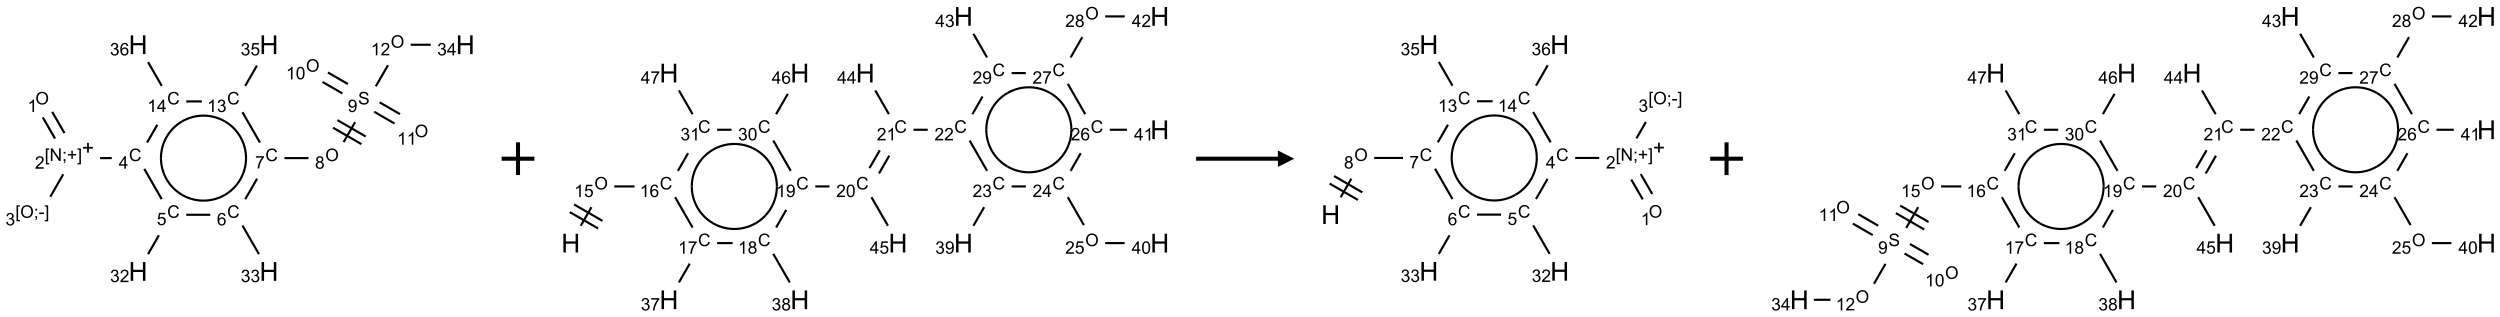 <?xml version="1.0" encoding="UTF-8"?>
<svg xmlns="http://www.w3.org/2000/svg" xmlns:xlink="http://www.w3.org/1999/xlink" width="1528" height="194" viewBox="0 0 1528 194">
<defs>
<g>
<g id="glyph-0-0">
<path d="M 1.332 0 L 1.332 -6.668 L 6.668 -6.668 L 6.668 0 Z M 1.5 -0.168 L 6.5 -0.168 L 6.5 -6.5 L 1.5 -6.5 Z M 1.5 -0.168 "/>
</g>
<g id="glyph-0-1">
<path d="M 0.516 -3.719 C 0.516 -4.984 0.855 -5.977 1.535 -6.695 C 2.215 -7.414 3.094 -7.77 4.172 -7.77 C 4.875 -7.77 5.512 -7.602 6.078 -7.266 C 6.645 -6.93 7.074 -6.461 7.371 -5.855 C 7.668 -5.254 7.816 -4.57 7.816 -3.809 C 7.816 -3.035 7.66 -2.34 7.348 -1.73 C 7.035 -1.117 6.594 -0.656 6.02 -0.34 C 5.449 -0.027 4.828 0.129 4.168 0.129 C 3.449 0.129 2.805 -0.043 2.238 -0.391 C 1.672 -0.738 1.246 -1.211 0.953 -1.812 C 0.66 -2.414 0.516 -3.047 0.516 -3.719 Z M 1.559 -3.703 C 1.559 -2.781 1.805 -2.059 2.301 -1.527 C 2.793 -1 3.414 -0.734 4.16 -0.734 C 4.922 -0.734 5.547 -1 6.039 -1.535 C 6.531 -2.07 6.777 -2.828 6.777 -3.812 C 6.777 -4.434 6.672 -4.977 6.461 -5.441 C 6.25 -5.902 5.945 -6.262 5.539 -6.52 C 5.133 -6.773 4.68 -6.902 4.176 -6.902 C 3.461 -6.902 2.848 -6.656 2.332 -6.164 C 1.816 -5.672 1.559 -4.852 1.559 -3.703 Z M 1.559 -3.703 "/>
</g>
<g id="glyph-0-2">
<path d="M 3.973 0 L 3.035 0 L 3.035 -5.973 C 2.809 -5.758 2.516 -5.543 2.148 -5.328 C 1.781 -5.113 1.453 -4.953 1.16 -4.844 L 1.16 -5.75 C 1.684 -5.996 2.145 -6.297 2.535 -6.645 C 2.93 -6.996 3.207 -7.336 3.371 -7.668 L 3.973 -7.668 Z M 3.973 0 "/>
</g>
<g id="glyph-0-3">
<path d="M 0.723 2.121 L 0.723 -7.637 L 2.793 -7.637 L 2.793 -6.859 L 1.66 -6.859 L 1.66 1.344 L 2.793 1.344 L 2.793 2.121 Z M 0.723 2.121 "/>
</g>
<g id="glyph-0-4">
<path d="M 0.812 0 L 0.812 -7.637 L 1.848 -7.637 L 5.859 -1.641 L 5.859 -7.637 L 6.828 -7.637 L 6.828 0 L 5.793 0 L 1.781 -6 L 1.781 0 Z M 0.812 0 "/>
</g>
<g id="glyph-0-5">
<path d="M 0.949 -4.465 L 0.949 -5.531 L 2.016 -5.531 L 2.016 -4.465 Z M 0.949 0 L 0.949 -1.066 L 2.016 -1.066 L 2.016 0 C 2.016 0.391 1.945 0.711 1.809 0.949 C 1.668 1.191 1.449 1.379 1.145 1.512 L 0.887 1.109 C 1.082 1.023 1.23 0.895 1.324 0.727 C 1.418 0.559 1.469 0.316 1.48 0 Z M 0.949 0 "/>
</g>
<g id="glyph-0-6">
<path d="M 2.672 -1.234 L 2.672 -3.328 L 0.594 -3.328 L 0.594 -4.203 L 2.672 -4.203 L 2.672 -6.281 L 3.559 -6.281 L 3.559 -4.203 L 5.637 -4.203 L 5.637 -3.328 L 3.559 -3.328 L 3.559 -1.234 Z M 2.672 -1.234 "/>
</g>
<g id="glyph-0-7">
<path d="M 2.27 2.121 L 0.203 2.121 L 0.203 1.344 L 1.332 1.344 L 1.332 -6.859 L 0.203 -6.859 L 0.203 -7.637 L 2.27 -7.637 Z M 2.27 2.121 "/>
</g>
<g id="glyph-0-8">
<path d="M 5.371 -0.902 L 5.371 0 L 0.324 0 C 0.316 -0.227 0.352 -0.441 0.434 -0.652 C 0.562 -0.996 0.766 -1.332 1.051 -1.668 C 1.332 -2 1.742 -2.387 2.277 -2.824 C 3.105 -3.504 3.668 -4.043 3.957 -4.441 C 4.25 -4.84 4.395 -5.215 4.395 -5.566 C 4.395 -5.938 4.262 -6.254 3.996 -6.508 C 3.73 -6.762 3.387 -6.891 2.957 -6.891 C 2.508 -6.891 2.145 -6.754 1.875 -6.484 C 1.605 -6.215 1.469 -5.84 1.465 -5.359 L 0.5 -5.457 C 0.566 -6.176 0.812 -6.727 1.246 -7.102 C 1.676 -7.477 2.254 -7.668 2.98 -7.668 C 3.711 -7.668 4.293 -7.465 4.719 -7.059 C 5.145 -6.652 5.359 -6.148 5.359 -5.547 C 5.359 -5.242 5.297 -4.941 5.172 -4.645 C 5.047 -4.352 4.84 -4.039 4.551 -3.715 C 4.262 -3.387 3.777 -2.938 3.105 -2.371 C 2.543 -1.898 2.18 -1.578 2.02 -1.41 C 1.859 -1.242 1.73 -1.07 1.625 -0.902 Z M 5.371 -0.902 "/>
</g>
<g id="glyph-0-9">
<path d="M 0.34 -2.293 L 0.34 -3.234 L 3.219 -3.234 L 3.219 -2.293 Z M 0.34 -2.293 "/>
</g>
<g id="glyph-0-10">
<path d="M 0.449 -2.016 L 1.387 -2.141 C 1.492 -1.609 1.676 -1.227 1.934 -0.992 C 2.191 -0.758 2.508 -0.641 2.879 -0.641 C 3.32 -0.641 3.695 -0.793 3.996 -1.098 C 4.301 -1.402 4.453 -1.781 4.453 -2.234 C 4.453 -2.664 4.312 -3.02 4.031 -3.301 C 3.75 -3.578 3.391 -3.719 2.957 -3.719 C 2.781 -3.719 2.562 -3.684 2.297 -3.613 L 2.402 -4.438 C 2.465 -4.43 2.516 -4.426 2.551 -4.426 C 2.949 -4.426 3.312 -4.531 3.629 -4.738 C 3.949 -4.949 4.109 -5.27 4.109 -5.703 C 4.109 -6.047 3.992 -6.332 3.762 -6.559 C 3.527 -6.785 3.227 -6.895 2.859 -6.895 C 2.496 -6.895 2.191 -6.781 1.949 -6.551 C 1.707 -6.324 1.547 -5.98 1.48 -5.52 L 0.543 -5.688 C 0.656 -6.316 0.918 -6.805 1.324 -7.148 C 1.73 -7.492 2.234 -7.668 2.84 -7.668 C 3.254 -7.668 3.641 -7.578 3.988 -7.398 C 4.34 -7.219 4.609 -6.977 4.793 -6.668 C 4.98 -6.359 5.074 -6.031 5.074 -5.684 C 5.074 -5.352 4.984 -5.051 4.809 -4.781 C 4.629 -4.512 4.367 -4.297 4.02 -4.137 C 4.473 -4.031 4.824 -3.816 5.074 -3.488 C 5.324 -3.16 5.449 -2.75 5.449 -2.254 C 5.449 -1.59 5.203 -1.023 4.719 -0.559 C 4.234 -0.098 3.617 0.137 2.875 0.137 C 2.203 0.137 1.648 -0.062 1.207 -0.465 C 0.762 -0.863 0.512 -1.379 0.449 -2.016 Z M 0.449 -2.016 "/>
</g>
<g id="glyph-0-11">
<path d="M 6.27 -2.676 L 7.281 -2.422 C 7.07 -1.594 6.688 -0.961 6.137 -0.523 C 5.586 -0.086 4.914 0.129 4.121 0.129 C 3.297 0.129 2.629 -0.039 2.113 -0.371 C 1.598 -0.707 1.203 -1.191 0.934 -1.828 C 0.664 -2.465 0.531 -3.145 0.531 -3.875 C 0.531 -4.672 0.684 -5.363 0.988 -5.957 C 1.293 -6.547 1.723 -6.996 2.285 -7.305 C 2.844 -7.613 3.461 -7.766 4.137 -7.766 C 4.898 -7.766 5.543 -7.57 6.062 -7.184 C 6.582 -6.793 6.945 -6.246 7.152 -5.543 L 6.156 -5.309 C 5.98 -5.863 5.723 -6.266 5.387 -6.52 C 5.051 -6.773 4.625 -6.902 4.113 -6.902 C 3.527 -6.902 3.039 -6.762 2.645 -6.48 C 2.25 -6.199 1.973 -5.82 1.812 -5.348 C 1.652 -4.871 1.574 -4.383 1.574 -3.879 C 1.574 -3.23 1.668 -2.664 1.855 -2.18 C 2.047 -1.695 2.34 -1.332 2.738 -1.094 C 3.137 -0.855 3.57 -0.734 4.035 -0.734 C 4.602 -0.734 5.082 -0.898 5.473 -1.223 C 5.867 -1.551 6.133 -2.035 6.27 -2.676 Z M 6.27 -2.676 "/>
</g>
<g id="glyph-0-12">
<path d="M 3.449 0 L 3.449 -1.828 L 0.137 -1.828 L 0.137 -2.688 L 3.621 -7.637 L 4.387 -7.637 L 4.387 -2.688 L 5.418 -2.688 L 5.418 -1.828 L 4.387 -1.828 L 4.387 0 Z M 3.449 -2.688 L 3.449 -6.129 L 1.059 -2.688 Z M 3.449 -2.688 "/>
</g>
<g id="glyph-0-13">
<path d="M 0.441 -2 L 1.426 -2.082 C 1.5 -1.605 1.668 -1.242 1.934 -1.004 C 2.199 -0.762 2.52 -0.641 2.895 -0.641 C 3.348 -0.641 3.73 -0.812 4.043 -1.152 C 4.355 -1.492 4.512 -1.941 4.512 -2.504 C 4.512 -3.039 4.359 -3.461 4.059 -3.77 C 3.758 -4.078 3.367 -4.234 2.879 -4.234 C 2.578 -4.234 2.305 -4.164 2.062 -4.027 C 1.82 -3.891 1.629 -3.715 1.488 -3.496 L 0.609 -3.609 L 1.348 -7.531 L 5.145 -7.531 L 5.145 -6.637 L 2.098 -6.637 L 1.688 -4.582 C 2.145 -4.902 2.625 -5.062 3.129 -5.062 C 3.797 -5.062 4.359 -4.832 4.816 -4.371 C 5.277 -3.91 5.504 -3.312 5.504 -2.59 C 5.504 -1.898 5.305 -1.301 4.902 -0.797 C 4.41 -0.18 3.742 0.129 2.895 0.129 C 2.199 0.129 1.633 -0.062 1.195 -0.453 C 0.758 -0.844 0.504 -1.359 0.441 -2 Z M 0.441 -2 "/>
</g>
<g id="glyph-0-14">
<path d="M 5.309 -5.766 L 4.375 -5.691 C 4.293 -6.059 4.172 -6.328 4.02 -6.496 C 3.766 -6.762 3.453 -6.895 3.082 -6.895 C 2.785 -6.895 2.523 -6.812 2.297 -6.645 C 2 -6.43 1.77 -6.117 1.598 -5.703 C 1.43 -5.289 1.34 -4.703 1.332 -3.938 C 1.559 -4.281 1.836 -4.535 2.16 -4.703 C 2.488 -4.871 2.828 -4.953 3.188 -4.953 C 3.812 -4.953 4.344 -4.723 4.785 -4.262 C 5.223 -3.801 5.441 -3.207 5.441 -2.48 C 5.441 -2 5.34 -1.555 5.133 -1.145 C 4.926 -0.73 4.641 -0.418 4.281 -0.199 C 3.922 0.02 3.512 0.129 3.051 0.129 C 2.27 0.129 1.633 -0.156 1.141 -0.73 C 0.648 -1.305 0.402 -2.254 0.402 -3.574 C 0.402 -5.051 0.672 -6.121 1.219 -6.793 C 1.695 -7.375 2.336 -7.668 3.141 -7.668 C 3.742 -7.668 4.234 -7.5 4.617 -7.16 C 5 -6.824 5.23 -6.359 5.309 -5.766 Z M 1.48 -2.473 C 1.48 -2.152 1.547 -1.844 1.684 -1.547 C 1.82 -1.25 2.016 -1.027 2.262 -0.871 C 2.508 -0.719 2.766 -0.641 3.035 -0.641 C 3.434 -0.641 3.773 -0.801 4.059 -1.121 C 4.344 -1.441 4.484 -1.875 4.484 -2.422 C 4.484 -2.949 4.344 -3.367 4.062 -3.668 C 3.781 -3.973 3.426 -4.125 3 -4.125 C 2.578 -4.125 2.219 -3.973 1.922 -3.668 C 1.625 -3.363 1.48 -2.969 1.48 -2.473 Z M 1.48 -2.473 "/>
</g>
<g id="glyph-0-15">
<path d="M 0.504 -6.637 L 0.504 -7.535 L 5.449 -7.535 L 5.449 -6.809 C 4.961 -6.289 4.48 -5.602 4.004 -4.746 C 3.527 -3.887 3.156 -3.004 2.895 -2.098 C 2.707 -1.461 2.59 -0.762 2.535 0 L 1.574 0 C 1.582 -0.602 1.703 -1.328 1.926 -2.176 C 2.152 -3.027 2.477 -3.848 2.898 -4.637 C 3.32 -5.426 3.77 -6.094 4.246 -6.637 Z M 0.504 -6.637 "/>
</g>
<g id="glyph-0-16">
<path d="M 1.887 -4.141 C 1.496 -4.281 1.207 -4.484 1.02 -4.75 C 0.832 -5.016 0.738 -5.328 0.738 -5.699 C 0.738 -6.254 0.938 -6.719 1.34 -7.098 C 1.738 -7.477 2.27 -7.668 2.934 -7.668 C 3.598 -7.668 4.137 -7.473 4.543 -7.086 C 4.949 -6.699 5.152 -6.227 5.152 -5.672 C 5.152 -5.316 5.059 -5.008 4.871 -4.746 C 4.688 -4.484 4.406 -4.281 4.027 -4.141 C 4.496 -3.988 4.852 -3.742 5.098 -3.402 C 5.34 -3.062 5.465 -2.656 5.465 -2.184 C 5.465 -1.531 5.234 -0.98 4.77 -0.535 C 4.309 -0.09 3.703 0.129 2.949 0.129 C 2.195 0.129 1.586 -0.094 1.125 -0.539 C 0.664 -0.984 0.434 -1.543 0.434 -2.207 C 0.434 -2.703 0.559 -3.121 0.809 -3.457 C 1.062 -3.793 1.422 -4.02 1.887 -4.141 Z M 1.699 -5.73 C 1.699 -5.367 1.812 -5.074 2.047 -4.844 C 2.281 -4.613 2.582 -4.5 2.953 -4.5 C 3.312 -4.5 3.609 -4.613 3.84 -4.84 C 4.07 -5.066 4.188 -5.348 4.188 -5.676 C 4.188 -6.02 4.07 -6.309 3.832 -6.543 C 3.594 -6.777 3.297 -6.895 2.941 -6.895 C 2.586 -6.895 2.289 -6.781 2.051 -6.551 C 1.816 -6.324 1.699 -6.047 1.699 -5.73 Z M 1.395 -2.203 C 1.395 -1.938 1.461 -1.676 1.586 -1.426 C 1.711 -1.176 1.902 -0.984 2.152 -0.848 C 2.402 -0.711 2.672 -0.641 2.957 -0.641 C 3.406 -0.641 3.777 -0.785 4.066 -1.074 C 4.359 -1.363 4.504 -1.727 4.504 -2.172 C 4.504 -2.625 4.355 -2.996 4.055 -3.293 C 3.754 -3.586 3.379 -3.734 2.926 -3.734 C 2.484 -3.734 2.121 -3.59 1.832 -3.297 C 1.543 -3.004 1.395 -2.641 1.395 -2.203 Z M 1.395 -2.203 "/>
</g>
<g id="glyph-0-17">
<path d="M 0.48 -2.453 L 1.434 -2.535 C 1.477 -2.152 1.582 -1.84 1.746 -1.598 C 1.91 -1.352 2.168 -1.152 2.516 -1.004 C 2.863 -0.852 3.254 -0.777 3.688 -0.777 C 4.074 -0.777 4.414 -0.832 4.707 -0.949 C 5.004 -1.062 5.223 -1.219 5.367 -1.418 C 5.512 -1.617 5.582 -1.836 5.582 -2.074 C 5.582 -2.312 5.516 -2.523 5.375 -2.699 C 5.234 -2.879 5.008 -3.031 4.688 -3.152 C 4.484 -3.23 4.031 -3.355 3.328 -3.523 C 2.625 -3.691 2.137 -3.852 1.855 -4 C 1.488 -4.191 1.219 -4.43 1.039 -4.711 C 0.859 -4.992 0.77 -5.312 0.77 -5.66 C 0.77 -6.047 0.879 -6.406 1.098 -6.742 C 1.316 -7.078 1.637 -7.332 2.059 -7.504 C 2.477 -7.68 2.945 -7.766 3.457 -7.766 C 4.023 -7.766 4.523 -7.676 4.957 -7.492 C 5.387 -7.309 5.719 -7.043 5.953 -6.688 C 6.188 -6.332 6.312 -5.934 6.328 -5.484 L 5.359 -5.41 C 5.309 -5.895 5.133 -6.258 4.832 -6.504 C 4.531 -6.75 4.086 -6.875 3.5 -6.875 C 2.891 -6.875 2.445 -6.762 2.164 -6.539 C 1.883 -6.316 1.746 -6.047 1.746 -5.73 C 1.746 -5.457 1.844 -5.23 2.043 -5.051 C 2.238 -4.875 2.742 -4.695 3.566 -4.508 C 4.387 -4.32 4.949 -4.16 5.254 -4.02 C 5.699 -3.816 6.027 -3.555 6.238 -3.242 C 6.449 -2.93 6.559 -2.566 6.559 -2.156 C 6.559 -1.75 6.441 -1.367 6.207 -1.008 C 5.977 -0.648 5.641 -0.367 5.207 -0.168 C 4.77 0.031 4.281 0.129 3.734 0.129 C 3.043 0.129 2.465 0.031 1.996 -0.172 C 1.531 -0.375 1.164 -0.676 0.898 -1.082 C 0.633 -1.484 0.492 -1.941 0.48 -2.453 Z M 0.48 -2.453 "/>
</g>
<g id="glyph-0-18">
<path d="M 0.582 -1.766 L 1.484 -1.848 C 1.562 -1.426 1.707 -1.117 1.922 -0.926 C 2.137 -0.734 2.414 -0.641 2.75 -0.641 C 3.039 -0.641 3.289 -0.707 3.508 -0.84 C 3.727 -0.973 3.902 -1.148 4.043 -1.367 C 4.18 -1.586 4.297 -1.887 4.391 -2.262 C 4.484 -2.637 4.531 -3.016 4.531 -3.406 C 4.531 -3.449 4.531 -3.512 4.527 -3.594 C 4.34 -3.297 4.082 -3.055 3.758 -2.867 C 3.434 -2.68 3.082 -2.59 2.703 -2.59 C 2.07 -2.59 1.535 -2.816 1.098 -3.277 C 0.66 -3.734 0.441 -4.34 0.441 -5.09 C 0.441 -5.863 0.672 -6.484 1.129 -6.957 C 1.586 -7.43 2.156 -7.668 2.844 -7.668 C 3.34 -7.668 3.793 -7.531 4.207 -7.266 C 4.617 -7 4.93 -6.617 5.145 -6.121 C 5.355 -5.629 5.465 -4.91 5.465 -3.973 C 5.465 -2.996 5.359 -2.223 5.145 -1.645 C 4.934 -1.066 4.617 -0.625 4.199 -0.324 C 3.781 -0.02 3.293 0.129 2.73 0.129 C 2.133 0.129 1.645 -0.035 1.266 -0.367 C 0.887 -0.699 0.66 -1.164 0.582 -1.766 Z M 4.422 -5.137 C 4.422 -5.676 4.277 -6.102 3.992 -6.418 C 3.707 -6.734 3.359 -6.891 2.957 -6.891 C 2.543 -6.891 2.18 -6.719 1.871 -6.379 C 1.562 -6.039 1.406 -5.598 1.406 -5.059 C 1.406 -4.57 1.555 -4.176 1.848 -3.871 C 2.141 -3.566 2.5 -3.418 2.934 -3.418 C 3.367 -3.418 3.723 -3.57 4.004 -3.871 C 4.281 -4.176 4.422 -4.598 4.422 -5.137 Z M 4.422 -5.137 "/>
</g>
<g id="glyph-0-19">
<path d="M 0.441 -3.766 C 0.441 -4.668 0.535 -5.395 0.723 -5.945 C 0.906 -6.496 1.184 -6.922 1.551 -7.219 C 1.918 -7.516 2.375 -7.668 2.934 -7.668 C 3.344 -7.668 3.703 -7.586 4.012 -7.418 C 4.32 -7.254 4.574 -7.016 4.777 -6.707 C 4.977 -6.395 5.137 -6.016 5.25 -5.57 C 5.363 -5.125 5.422 -4.523 5.422 -3.766 C 5.422 -2.871 5.328 -2.148 5.145 -1.598 C 4.961 -1.047 4.688 -0.621 4.32 -0.32 C 3.953 -0.02 3.492 0.129 2.934 0.129 C 2.195 0.129 1.617 -0.133 1.199 -0.66 C 0.695 -1.297 0.441 -2.332 0.441 -3.766 Z M 1.406 -3.766 C 1.406 -2.512 1.555 -1.68 1.848 -1.262 C 2.141 -0.848 2.5 -0.641 2.934 -0.641 C 3.363 -0.641 3.727 -0.848 4.02 -1.266 C 4.312 -1.684 4.457 -2.516 4.457 -3.766 C 4.457 -5.023 4.312 -5.859 4.02 -6.27 C 3.727 -6.684 3.359 -6.891 2.922 -6.891 C 2.492 -6.891 2.148 -6.707 1.891 -6.344 C 1.566 -5.879 1.406 -5.02 1.406 -3.766 Z M 1.406 -3.766 "/>
</g>
<g id="glyph-1-0">
<path d="M 2 0 L 2 -10 L 10 -10 L 10 0 Z M 2.25 -0.25 L 9.75 -0.25 L 9.75 -9.75 L 2.25 -9.75 Z M 2.25 -0.25 "/>
</g>
<g id="glyph-1-1">
<path d="M 1.281 0 L 1.281 -11.453 L 2.797 -11.453 L 2.797 -6.75 L 8.75 -6.75 L 8.75 -11.453 L 10.266 -11.453 L 10.266 0 L 8.75 0 L 8.75 -5.398 L 2.797 -5.398 L 2.797 0 Z M 1.281 0 "/>
</g>
</g>
</defs>
<path fill="none" stroke-width="0.033" stroke-linecap="butt" stroke-linejoin="miter" stroke="rgb(0%, 0%, 0%)" stroke-opacity="1" stroke-miterlimit="10" d="M 0.044 1.109 L 0.231 1.433 " transform="matrix(40, 0, 0, 40, 24.377, 27.352)"/>
<path fill="none" stroke-width="0.033" stroke-linecap="butt" stroke-linejoin="miter" stroke="rgb(0%, 0%, 0%)" stroke-opacity="1" stroke-miterlimit="10" d="M 0.188 1.025 L 0.375 1.35 " transform="matrix(40, 0, 0, 40, 24.377, 27.352)"/>
<path fill="none" stroke-width="0.033" stroke-linecap="butt" stroke-linejoin="miter" stroke="rgb(0%, 0%, 0%)" stroke-opacity="1" stroke-miterlimit="10" d="M 0.357 1.979 L 0.159 2.323 " transform="matrix(40, 0, 0, 40, 24.377, 27.352)"/>
<path fill="none" stroke-width="0.033" stroke-linecap="butt" stroke-linejoin="miter" stroke="rgb(0%, 0%, 0%)" stroke-opacity="1" stroke-miterlimit="10" d="M 0.92 1.732 L 1.098 1.732 " transform="matrix(40, 0, 0, 40, 24.377, 27.352)"/>
<path fill="none" stroke-width="0.033" stroke-linecap="butt" stroke-linejoin="miter" stroke="rgb(0%, 0%, 0%)" stroke-opacity="1" stroke-miterlimit="10" d="M 1.595 1.896 L 1.862 2.36 " transform="matrix(40, 0, 0, 40, 24.377, 27.352)"/>
<path fill="none" stroke-width="0.033" stroke-linecap="butt" stroke-linejoin="miter" stroke="rgb(0%, 0%, 0%)" stroke-opacity="1" stroke-miterlimit="10" d="M 1.819 2.911 L 1.653 3.199 " transform="matrix(40, 0, 0, 40, 24.377, 27.352)"/>
<path fill="none" stroke-width="0.033" stroke-linecap="butt" stroke-linejoin="miter" stroke="rgb(0%, 0%, 0%)" stroke-opacity="1" stroke-miterlimit="10" d="M 2.237 2.598 L 2.604 2.598 " transform="matrix(40, 0, 0, 40, 24.377, 27.352)"/>
<path fill="none" stroke-width="0.033" stroke-linecap="butt" stroke-linejoin="miter" stroke="rgb(0%, 0%, 0%)" stroke-opacity="1" stroke-miterlimit="10" d="M 3.095 2.762 L 3.347 3.199 " transform="matrix(40, 0, 0, 40, 24.377, 27.352)"/>
<path fill="none" stroke-width="0.033" stroke-linecap="butt" stroke-linejoin="miter" stroke="rgb(0%, 0%, 0%)" stroke-opacity="1" stroke-miterlimit="10" d="M 3.138 2.36 L 3.319 2.046 " transform="matrix(40, 0, 0, 40, 24.377, 27.352)"/>
<path fill="none" stroke-width="0.033" stroke-linecap="butt" stroke-linejoin="miter" stroke="rgb(0%, 0%, 0%)" stroke-opacity="1" stroke-miterlimit="10" d="M 3.737 1.732 L 4.104 1.732 " transform="matrix(40, 0, 0, 40, 24.377, 27.352)"/>
<path fill="none" stroke-width="0.033" stroke-linecap="butt" stroke-linejoin="miter" stroke="rgb(0%, 0%, 0%)" stroke-opacity="1" stroke-miterlimit="10" d="M 4.641 1.488 L 4.817 1.182 " transform="matrix(40, 0, 0, 40, 24.377, 27.352)"/>
<path fill="none" stroke-width="0.033" stroke-linecap="butt" stroke-linejoin="miter" stroke="rgb(0%, 0%, 0%)" stroke-opacity="1" stroke-miterlimit="10" d="M 4.979 1.402 L 4.546 1.152 " transform="matrix(40, 0, 0, 40, 24.377, 27.352)"/>
<path fill="none" stroke-width="0.033" stroke-linecap="butt" stroke-linejoin="miter" stroke="rgb(0%, 0%, 0%)" stroke-opacity="1" stroke-miterlimit="10" d="M 4.912 1.518 L 4.479 1.268 " transform="matrix(40, 0, 0, 40, 24.377, 27.352)"/>
<path fill="none" stroke-width="0.033" stroke-linecap="butt" stroke-linejoin="miter" stroke="rgb(0%, 0%, 0%)" stroke-opacity="1" stroke-miterlimit="10" d="M 4.706 0.6 L 4.401 0.424 " transform="matrix(40, 0, 0, 40, 24.377, 27.352)"/>
<path fill="none" stroke-width="0.033" stroke-linecap="butt" stroke-linejoin="miter" stroke="rgb(0%, 0%, 0%)" stroke-opacity="1" stroke-miterlimit="10" d="M 4.622 0.744 L 4.318 0.568 " transform="matrix(40, 0, 0, 40, 24.377, 27.352)"/>
<path fill="none" stroke-width="0.033" stroke-linecap="butt" stroke-linejoin="miter" stroke="rgb(0%, 0%, 0%)" stroke-opacity="1" stroke-miterlimit="10" d="M 5.108 1.024 L 5.419 1.204 " transform="matrix(40, 0, 0, 40, 24.377, 27.352)"/>
<path fill="none" stroke-width="0.033" stroke-linecap="butt" stroke-linejoin="miter" stroke="rgb(0%, 0%, 0%)" stroke-opacity="1" stroke-miterlimit="10" d="M 5.191 0.88 L 5.502 1.06 " transform="matrix(40, 0, 0, 40, 24.377, 27.352)"/>
<path fill="none" stroke-width="0.033" stroke-linecap="butt" stroke-linejoin="miter" stroke="rgb(0%, 0%, 0%)" stroke-opacity="1" stroke-miterlimit="10" d="M 5.133 0.635 L 5.319 0.313 " transform="matrix(40, 0, 0, 40, 24.377, 27.352)"/>
<path fill="none" stroke-width="0.033" stroke-linecap="butt" stroke-linejoin="miter" stroke="rgb(0%, 0%, 0%)" stroke-opacity="1" stroke-miterlimit="10" d="M 5.666 0 L 5.972 0 " transform="matrix(40, 0, 0, 40, 24.377, 27.352)"/>
<path fill="none" stroke-width="0.033" stroke-linecap="butt" stroke-linejoin="miter" stroke="rgb(0%, 0%, 0%)" stroke-opacity="1" stroke-miterlimit="10" d="M 3.362 1.494 L 3.095 1.03 " transform="matrix(40, 0, 0, 40, 24.377, 27.352)"/>
<path fill="none" stroke-width="0.033" stroke-linecap="butt" stroke-linejoin="miter" stroke="rgb(0%, 0%, 0%)" stroke-opacity="1" stroke-miterlimit="10" d="M 3.138 0.628 L 3.317 0.317 " transform="matrix(40, 0, 0, 40, 24.377, 27.352)"/>
<path fill="none" stroke-width="0.033" stroke-linecap="butt" stroke-linejoin="miter" stroke="rgb(0%, 0%, 0%)" stroke-opacity="1" stroke-miterlimit="10" d="M 2.475 0.866 L 2.237 0.866 " transform="matrix(40, 0, 0, 40, 24.377, 27.352)"/>
<path fill="none" stroke-width="0.033" stroke-linecap="butt" stroke-linejoin="miter" stroke="rgb(0%, 0%, 0%)" stroke-opacity="1" stroke-miterlimit="10" d="M 1.795 1.221 L 1.638 1.494 " transform="matrix(40, 0, 0, 40, 24.377, 27.352)"/>
<path fill="none" stroke-width="0.033" stroke-linecap="butt" stroke-linejoin="miter" stroke="rgb(0%, 0%, 0%)" stroke-opacity="1" stroke-miterlimit="10" d="M 1.862 0.628 L 1.653 0.265 " transform="matrix(40, 0, 0, 40, 24.377, 27.352)"/>
<path fill="none" stroke-width="0.033" stroke-linecap="butt" stroke-linejoin="miter" stroke="rgb(0%, 0%, 0%)" stroke-opacity="1" stroke-miterlimit="10" d="M 2.175 2.295 C 1.974 2.179 1.85 1.964 1.85 1.732 " transform="matrix(40, 0, 0, 40, 24.377, 27.352)"/>
<path fill="none" stroke-width="0.033" stroke-linecap="butt" stroke-linejoin="miter" stroke="rgb(0%, 0%, 0%)" stroke-opacity="1" stroke-miterlimit="10" d="M 2.825 2.295 C 2.624 2.411 2.376 2.411 2.175 2.295 " transform="matrix(40, 0, 0, 40, 24.377, 27.352)"/>
<path fill="none" stroke-width="0.033" stroke-linecap="butt" stroke-linejoin="miter" stroke="rgb(0%, 0%, 0%)" stroke-opacity="1" stroke-miterlimit="10" d="M 3.15 1.732 C 3.15 1.964 3.026 2.179 2.825 2.295 " transform="matrix(40, 0, 0, 40, 24.377, 27.352)"/>
<path fill="none" stroke-width="0.033" stroke-linecap="butt" stroke-linejoin="miter" stroke="rgb(0%, 0%, 0%)" stroke-opacity="1" stroke-miterlimit="10" d="M 2.825 1.17 C 3.026 1.286 3.15 1.5 3.15 1.732 " transform="matrix(40, 0, 0, 40, 24.377, 27.352)"/>
<path fill="none" stroke-width="0.033" stroke-linecap="butt" stroke-linejoin="miter" stroke="rgb(0%, 0%, 0%)" stroke-opacity="1" stroke-miterlimit="10" d="M 2.175 1.17 C 2.376 1.054 2.624 1.054 2.825 1.17 " transform="matrix(40, 0, 0, 40, 24.377, 27.352)"/>
<path fill="none" stroke-width="0.033" stroke-linecap="butt" stroke-linejoin="miter" stroke="rgb(0%, 0%, 0%)" stroke-opacity="1" stroke-miterlimit="10" d="M 1.85 1.732 C 1.85 1.5 1.974 1.286 2.175 1.17 " transform="matrix(40, 0, 0, 40, 24.377, 27.352)"/>
<g fill="rgb(0%, 0%, 0%)" fill-opacity="1">
<use xlink:href="#glyph-0-1" x="21.621" y="63.84"/>
</g>
<g fill="rgb(0%, 0%, 0%)" fill-opacity="1">
<use xlink:href="#glyph-0-2" x="16.828" y="68.473"/>
</g>
<g fill="rgb(0%, 0%, 0%)" fill-opacity="1">
<use xlink:href="#glyph-0-3" x="27.309" y="98.344"/>
<use xlink:href="#glyph-0-4" x="30.272" y="98.344"/>
<use xlink:href="#glyph-0-5" x="37.975" y="98.344"/>
<use xlink:href="#glyph-0-6" x="40.939" y="98.344"/>
<use xlink:href="#glyph-0-7" x="47.168" y="98.344"/>
</g>
<g fill="rgb(0%, 0%, 0%)" fill-opacity="1">
<use xlink:href="#glyph-0-8" x="21.332" y="103.113"/>
</g>
<path fill-rule="nonzero" fill="rgb(0%, 0%, 0%)" fill-opacity="1" d="M 50.773 89.773 L 53.238 89.773 L 53.238 87.309 L 54.305 87.309 L 54.305 89.773 L 56.77 89.773 L 56.77 90.84 L 54.305 90.84 L 54.305 93.305 L 53.238 93.305 L 53.238 90.84 L 50.773 90.84 "/>
<g fill="rgb(0%, 0%, 0%)" fill-opacity="1">
<use xlink:href="#glyph-0-3" x="9.391" y="133.125"/>
<use xlink:href="#glyph-0-1" x="12.354" y="133.125"/>
<use xlink:href="#glyph-0-5" x="20.651" y="133.125"/>
<use xlink:href="#glyph-0-9" x="23.615" y="133.125"/>
<use xlink:href="#glyph-0-7" x="27.167" y="133.125"/>
</g>
<g fill="rgb(0%, 0%, 0%)" fill-opacity="1">
<use xlink:href="#glyph-0-10" x="3.336" y="137.754"/>
</g>
<g fill="rgb(0%, 0%, 0%)" fill-opacity="1">
<use xlink:href="#glyph-0-11" x="78.785" y="98.477"/>
</g>
<g fill="rgb(0%, 0%, 0%)" fill-opacity="1">
<use xlink:href="#glyph-0-12" x="72.562" y="103.082"/>
</g>
<g fill="rgb(0%, 0%, 0%)" fill-opacity="1">
<use xlink:href="#glyph-0-11" x="102.16" y="133.121"/>
</g>
<g fill="rgb(0%, 0%, 0%)" fill-opacity="1">
<use xlink:href="#glyph-0-13" x="95.848" y="137.621"/>
</g>
<g fill="rgb(0%, 0%, 0%)" fill-opacity="1">
<use xlink:href="#glyph-1-1" x="78.605" y="171.645"/>
</g>
<g fill="rgb(0%, 0%, 0%)" fill-opacity="1">
<use xlink:href="#glyph-0-10" x="67.25" y="172.434"/>
<use xlink:href="#glyph-0-8" x="73.182" y="172.434"/>
</g>
<g fill="rgb(0%, 0%, 0%)" fill-opacity="1">
<use xlink:href="#glyph-0-11" x="138.785" y="133.121"/>
</g>
<g fill="rgb(0%, 0%, 0%)" fill-opacity="1">
<use xlink:href="#glyph-0-14" x="132.539" y="137.754"/>
</g>
<g fill="rgb(0%, 0%, 0%)" fill-opacity="1">
<use xlink:href="#glyph-1-1" x="158.605" y="171.645"/>
</g>
<g fill="rgb(0%, 0%, 0%)" fill-opacity="1">
<use xlink:href="#glyph-0-10" x="147.172" y="172.434"/>
<use xlink:href="#glyph-0-10" x="153.104" y="172.434"/>
</g>
<g fill="rgb(0%, 0%, 0%)" fill-opacity="1">
<use xlink:href="#glyph-0-11" x="162.16" y="98.477"/>
</g>
<g fill="rgb(0%, 0%, 0%)" fill-opacity="1">
<use xlink:href="#glyph-0-15" x="155.906" y="102.984"/>
</g>
<g fill="rgb(0%, 0%, 0%)" fill-opacity="1">
<use xlink:href="#glyph-0-1" x="198.801" y="98.48"/>
</g>
<g fill="rgb(0%, 0%, 0%)" fill-opacity="1">
<use xlink:href="#glyph-0-16" x="192.516" y="103.113"/>
</g>
<g fill="rgb(0%, 0%, 0%)" fill-opacity="1">
<use xlink:href="#glyph-0-17" x="218.836" y="63.836"/>
</g>
<g fill="rgb(0%, 0%, 0%)" fill-opacity="1">
<use xlink:href="#glyph-0-18" x="212.516" y="68.473"/>
</g>
<g fill="rgb(0%, 0%, 0%)" fill-opacity="1">
<use xlink:href="#glyph-0-1" x="186.98" y="43.84"/>
</g>
<g fill="rgb(0%, 0%, 0%)" fill-opacity="1">
<use xlink:href="#glyph-0-2" x="174.809" y="48.473"/>
<use xlink:href="#glyph-0-19" x="180.741" y="48.473"/>
</g>
<g fill="rgb(0%, 0%, 0%)" fill-opacity="1">
<use xlink:href="#glyph-0-1" x="253.441" y="83.84"/>
</g>
<g fill="rgb(0%, 0%, 0%)" fill-opacity="1">
<use xlink:href="#glyph-0-2" x="242.715" y="88.473"/>
<use xlink:href="#glyph-0-2" x="248.647" y="88.473"/>
</g>
<g fill="rgb(0%, 0%, 0%)" fill-opacity="1">
<use xlink:href="#glyph-0-1" x="238.801" y="29.199"/>
</g>
<g fill="rgb(0%, 0%, 0%)" fill-opacity="1">
<use xlink:href="#glyph-0-2" x="226.676" y="33.832"/>
<use xlink:href="#glyph-0-8" x="232.608" y="33.832"/>
</g>
<g fill="rgb(0%, 0%, 0%)" fill-opacity="1">
<use xlink:href="#glyph-1-1" x="278.605" y="33.078"/>
</g>
<g fill="rgb(0%, 0%, 0%)" fill-opacity="1">
<use xlink:href="#glyph-0-10" x="267.203" y="33.871"/>
<use xlink:href="#glyph-0-12" x="273.135" y="33.871"/>
</g>
<g fill="rgb(0%, 0%, 0%)" fill-opacity="1">
<use xlink:href="#glyph-0-11" x="138.785" y="63.836"/>
</g>
<g fill="rgb(0%, 0%, 0%)" fill-opacity="1">
<use xlink:href="#glyph-0-2" x="126.598" y="68.473"/>
<use xlink:href="#glyph-0-10" x="132.53" y="68.473"/>
</g>
<g fill="rgb(0%, 0%, 0%)" fill-opacity="1">
<use xlink:href="#glyph-1-1" x="158.605" y="33.078"/>
</g>
<g fill="rgb(0%, 0%, 0%)" fill-opacity="1">
<use xlink:href="#glyph-0-10" x="147.113" y="33.871"/>
<use xlink:href="#glyph-0-13" x="153.046" y="33.871"/>
</g>
<g fill="rgb(0%, 0%, 0%)" fill-opacity="1">
<use xlink:href="#glyph-0-11" x="102.16" y="63.836"/>
</g>
<g fill="rgb(0%, 0%, 0%)" fill-opacity="1">
<use xlink:href="#glyph-0-2" x="90.004" y="68.473"/>
<use xlink:href="#glyph-0-12" x="95.936" y="68.473"/>
</g>
<g fill="rgb(0%, 0%, 0%)" fill-opacity="1">
<use xlink:href="#glyph-1-1" x="78.605" y="33.078"/>
</g>
<g fill="rgb(0%, 0%, 0%)" fill-opacity="1">
<use xlink:href="#glyph-0-10" x="67.176" y="33.871"/>
<use xlink:href="#glyph-0-14" x="73.108" y="33.871"/>
</g>
<path fill="none" stroke-width="0.062" stroke-linecap="butt" stroke-linejoin="miter" stroke="rgb(0%, 0%, 0%)" stroke-opacity="1" stroke-miterlimit="10" d="M 0 0 L 0.5 0 M 0.25 -0.25 L 0.25 0.25 " transform="matrix(40, 0, 0, 40, 306.6, 97)"/>
<path fill="none" stroke-width="0.033" stroke-linecap="butt" stroke-linejoin="miter" stroke="rgb(0%, 0%, 0%)" stroke-opacity="1" stroke-miterlimit="10" d="M 0.153 3.199 L 0.317 2.915 " transform="matrix(40, 0, 0, 40, 348.826, 10.029)"/>
<path fill="none" stroke-width="0.033" stroke-linecap="butt" stroke-linejoin="miter" stroke="rgb(0%, 0%, 0%)" stroke-opacity="1" stroke-miterlimit="10" d="M 0.485 3.124 L 0.052 2.874 " transform="matrix(40, 0, 0, 40, 348.826, 10.029)"/>
<path fill="none" stroke-width="0.033" stroke-linecap="butt" stroke-linejoin="miter" stroke="rgb(0%, 0%, 0%)" stroke-opacity="1" stroke-miterlimit="10" d="M 0.418 3.24 L -0.015 2.99 " transform="matrix(40, 0, 0, 40, 348.826, 10.029)"/>
<path fill="none" stroke-width="0.033" stroke-linecap="butt" stroke-linejoin="miter" stroke="rgb(0%, 0%, 0%)" stroke-opacity="1" stroke-miterlimit="10" d="M 0.666 2.598 L 0.975 2.598 " transform="matrix(40, 0, 0, 40, 348.826, 10.029)"/>
<path fill="none" stroke-width="0.033" stroke-linecap="butt" stroke-linejoin="miter" stroke="rgb(0%, 0%, 0%)" stroke-opacity="1" stroke-miterlimit="10" d="M 1.595 2.762 L 1.862 3.226 " transform="matrix(40, 0, 0, 40, 348.826, 10.029)"/>
<path fill="none" stroke-width="0.033" stroke-linecap="butt" stroke-linejoin="miter" stroke="rgb(0%, 0%, 0%)" stroke-opacity="1" stroke-miterlimit="10" d="M 1.819 3.777 L 1.653 4.065 " transform="matrix(40, 0, 0, 40, 348.826, 10.029)"/>
<path fill="none" stroke-width="0.033" stroke-linecap="butt" stroke-linejoin="miter" stroke="rgb(0%, 0%, 0%)" stroke-opacity="1" stroke-miterlimit="10" d="M 2.237 3.464 L 2.474 3.464 " transform="matrix(40, 0, 0, 40, 348.826, 10.029)"/>
<path fill="none" stroke-width="0.033" stroke-linecap="butt" stroke-linejoin="miter" stroke="rgb(0%, 0%, 0%)" stroke-opacity="1" stroke-miterlimit="10" d="M 3.095 3.628 L 3.347 4.065 " transform="matrix(40, 0, 0, 40, 348.826, 10.029)"/>
<path fill="none" stroke-width="0.033" stroke-linecap="butt" stroke-linejoin="miter" stroke="rgb(0%, 0%, 0%)" stroke-opacity="1" stroke-miterlimit="10" d="M 3.138 3.226 L 3.293 2.956 " transform="matrix(40, 0, 0, 40, 348.826, 10.029)"/>
<path fill="none" stroke-width="0.033" stroke-linecap="butt" stroke-linejoin="miter" stroke="rgb(0%, 0%, 0%)" stroke-opacity="1" stroke-miterlimit="10" d="M 3.737 2.598 L 3.954 2.598 " transform="matrix(40, 0, 0, 40, 348.826, 10.029)"/>
<path fill="none" stroke-width="0.033" stroke-linecap="butt" stroke-linejoin="miter" stroke="rgb(0%, 0%, 0%)" stroke-opacity="1" stroke-miterlimit="10" d="M 4.71 2.401 L 4.867 2.128 " transform="matrix(40, 0, 0, 40, 348.826, 10.029)"/>
<path fill="none" stroke-width="0.033" stroke-linecap="butt" stroke-linejoin="miter" stroke="rgb(0%, 0%, 0%)" stroke-opacity="1" stroke-miterlimit="10" d="M 4.565 2.318 L 4.723 2.045 " transform="matrix(40, 0, 0, 40, 348.826, 10.029)"/>
<path fill="none" stroke-width="0.033" stroke-linecap="butt" stroke-linejoin="miter" stroke="rgb(0%, 0%, 0%)" stroke-opacity="1" stroke-miterlimit="10" d="M 5.237 1.732 L 5.455 1.732 " transform="matrix(40, 0, 0, 40, 348.826, 10.029)"/>
<path fill="none" stroke-width="0.033" stroke-linecap="butt" stroke-linejoin="miter" stroke="rgb(0%, 0%, 0%)" stroke-opacity="1" stroke-miterlimit="10" d="M 6.095 1.896 L 6.362 2.36 " transform="matrix(40, 0, 0, 40, 348.826, 10.029)"/>
<path fill="none" stroke-width="0.033" stroke-linecap="butt" stroke-linejoin="miter" stroke="rgb(0%, 0%, 0%)" stroke-opacity="1" stroke-miterlimit="10" d="M 6.317 2.915 L 6.153 3.199 " transform="matrix(40, 0, 0, 40, 348.826, 10.029)"/>
<path fill="none" stroke-width="0.033" stroke-linecap="butt" stroke-linejoin="miter" stroke="rgb(0%, 0%, 0%)" stroke-opacity="1" stroke-miterlimit="10" d="M 6.737 2.598 L 6.954 2.598 " transform="matrix(40, 0, 0, 40, 348.826, 10.029)"/>
<path fill="none" stroke-width="0.033" stroke-linecap="butt" stroke-linejoin="miter" stroke="rgb(0%, 0%, 0%)" stroke-opacity="1" stroke-miterlimit="10" d="M 7.595 2.762 L 7.841 3.189 " transform="matrix(40, 0, 0, 40, 348.826, 10.029)"/>
<path fill="none" stroke-width="0.033" stroke-linecap="butt" stroke-linejoin="miter" stroke="rgb(0%, 0%, 0%)" stroke-opacity="1" stroke-miterlimit="10" d="M 8.166 3.464 L 8.464 3.464 " transform="matrix(40, 0, 0, 40, 348.826, 10.029)"/>
<path fill="none" stroke-width="0.033" stroke-linecap="butt" stroke-linejoin="miter" stroke="rgb(0%, 0%, 0%)" stroke-opacity="1" stroke-miterlimit="10" d="M 7.638 2.36 L 7.793 2.09 " transform="matrix(40, 0, 0, 40, 348.826, 10.029)"/>
<path fill="none" stroke-width="0.033" stroke-linecap="butt" stroke-linejoin="miter" stroke="rgb(0%, 0%, 0%)" stroke-opacity="1" stroke-miterlimit="10" d="M 8.237 1.732 L 8.5 1.732 " transform="matrix(40, 0, 0, 40, 348.826, 10.029)"/>
<path fill="none" stroke-width="0.033" stroke-linecap="butt" stroke-linejoin="miter" stroke="rgb(0%, 0%, 0%)" stroke-opacity="1" stroke-miterlimit="10" d="M 7.862 1.494 L 7.595 1.03 " transform="matrix(40, 0, 0, 40, 348.826, 10.029)"/>
<path fill="none" stroke-width="0.033" stroke-linecap="butt" stroke-linejoin="miter" stroke="rgb(0%, 0%, 0%)" stroke-opacity="1" stroke-miterlimit="10" d="M 7.638 0.628 L 7.817 0.316 " transform="matrix(40, 0, 0, 40, 348.826, 10.029)"/>
<path fill="none" stroke-width="0.033" stroke-linecap="butt" stroke-linejoin="miter" stroke="rgb(0%, 0%, 0%)" stroke-opacity="1" stroke-miterlimit="10" d="M 8.166 0 L 8.465 0 " transform="matrix(40, 0, 0, 40, 348.826, 10.029)"/>
<path fill="none" stroke-width="0.033" stroke-linecap="butt" stroke-linejoin="miter" stroke="rgb(0%, 0%, 0%)" stroke-opacity="1" stroke-miterlimit="10" d="M 6.953 0.866 L 6.737 0.866 " transform="matrix(40, 0, 0, 40, 348.826, 10.029)"/>
<path fill="none" stroke-width="0.033" stroke-linecap="butt" stroke-linejoin="miter" stroke="rgb(0%, 0%, 0%)" stroke-opacity="1" stroke-miterlimit="10" d="M 6.293 1.224 L 6.138 1.494 " transform="matrix(40, 0, 0, 40, 348.826, 10.029)"/>
<path fill="none" stroke-width="0.033" stroke-linecap="butt" stroke-linejoin="miter" stroke="rgb(0%, 0%, 0%)" stroke-opacity="1" stroke-miterlimit="10" d="M 6.362 0.628 L 6.153 0.265 " transform="matrix(40, 0, 0, 40, 348.826, 10.029)"/>
<path fill="none" stroke-width="0.033" stroke-linecap="butt" stroke-linejoin="miter" stroke="rgb(0%, 0%, 0%)" stroke-opacity="1" stroke-miterlimit="10" d="M 4.862 1.494 L 4.653 1.131 " transform="matrix(40, 0, 0, 40, 348.826, 10.029)"/>
<path fill="none" stroke-width="0.033" stroke-linecap="butt" stroke-linejoin="miter" stroke="rgb(0%, 0%, 0%)" stroke-opacity="1" stroke-miterlimit="10" d="M 4.595 2.762 L 4.847 3.199 " transform="matrix(40, 0, 0, 40, 348.826, 10.029)"/>
<path fill="none" stroke-width="0.033" stroke-linecap="butt" stroke-linejoin="miter" stroke="rgb(0%, 0%, 0%)" stroke-opacity="1" stroke-miterlimit="10" d="M 3.362 2.36 L 3.095 1.896 " transform="matrix(40, 0, 0, 40, 348.826, 10.029)"/>
<path fill="none" stroke-width="0.033" stroke-linecap="butt" stroke-linejoin="miter" stroke="rgb(0%, 0%, 0%)" stroke-opacity="1" stroke-miterlimit="10" d="M 3.138 1.494 L 3.317 1.183 " transform="matrix(40, 0, 0, 40, 348.826, 10.029)"/>
<path fill="none" stroke-width="0.033" stroke-linecap="butt" stroke-linejoin="miter" stroke="rgb(0%, 0%, 0%)" stroke-opacity="1" stroke-miterlimit="10" d="M 2.457 1.732 L 2.237 1.732 " transform="matrix(40, 0, 0, 40, 348.826, 10.029)"/>
<path fill="none" stroke-width="0.033" stroke-linecap="butt" stroke-linejoin="miter" stroke="rgb(0%, 0%, 0%)" stroke-opacity="1" stroke-miterlimit="10" d="M 1.793 2.09 L 1.638 2.36 " transform="matrix(40, 0, 0, 40, 348.826, 10.029)"/>
<path fill="none" stroke-width="0.033" stroke-linecap="butt" stroke-linejoin="miter" stroke="rgb(0%, 0%, 0%)" stroke-opacity="1" stroke-miterlimit="10" d="M 1.862 1.494 L 1.653 1.131 " transform="matrix(40, 0, 0, 40, 348.826, 10.029)"/>
<path fill="none" stroke-width="0.033" stroke-linecap="butt" stroke-linejoin="miter" stroke="rgb(0%, 0%, 0%)" stroke-opacity="1" stroke-miterlimit="10" d="M 2.175 3.161 C 1.974 3.045 1.85 2.83 1.85 2.598 " transform="matrix(40, 0, 0, 40, 348.826, 10.029)"/>
<path fill="none" stroke-width="0.033" stroke-linecap="butt" stroke-linejoin="miter" stroke="rgb(0%, 0%, 0%)" stroke-opacity="1" stroke-miterlimit="10" d="M 2.825 3.161 C 2.624 3.277 2.376 3.277 2.175 3.161 " transform="matrix(40, 0, 0, 40, 348.826, 10.029)"/>
<path fill="none" stroke-width="0.033" stroke-linecap="butt" stroke-linejoin="miter" stroke="rgb(0%, 0%, 0%)" stroke-opacity="1" stroke-miterlimit="10" d="M 3.15 2.598 C 3.15 2.83 3.026 3.045 2.825 3.161 " transform="matrix(40, 0, 0, 40, 348.826, 10.029)"/>
<path fill="none" stroke-width="0.033" stroke-linecap="butt" stroke-linejoin="miter" stroke="rgb(0%, 0%, 0%)" stroke-opacity="1" stroke-miterlimit="10" d="M 2.825 2.036 C 3.026 2.152 3.15 2.366 3.15 2.598 " transform="matrix(40, 0, 0, 40, 348.826, 10.029)"/>
<path fill="none" stroke-width="0.033" stroke-linecap="butt" stroke-linejoin="miter" stroke="rgb(0%, 0%, 0%)" stroke-opacity="1" stroke-miterlimit="10" d="M 2.175 2.036 C 2.376 1.92 2.624 1.92 2.825 2.036 " transform="matrix(40, 0, 0, 40, 348.826, 10.029)"/>
<path fill="none" stroke-width="0.033" stroke-linecap="butt" stroke-linejoin="miter" stroke="rgb(0%, 0%, 0%)" stroke-opacity="1" stroke-miterlimit="10" d="M 1.85 2.598 C 1.85 2.366 1.974 2.152 2.175 2.036 " transform="matrix(40, 0, 0, 40, 348.826, 10.029)"/>
<path fill="none" stroke-width="0.033" stroke-linecap="butt" stroke-linejoin="miter" stroke="rgb(0%, 0%, 0%)" stroke-opacity="1" stroke-miterlimit="10" d="M 6.675 2.295 C 6.474 2.179 6.35 1.964 6.35 1.732 " transform="matrix(40, 0, 0, 40, 348.826, 10.029)"/>
<path fill="none" stroke-width="0.033" stroke-linecap="butt" stroke-linejoin="miter" stroke="rgb(0%, 0%, 0%)" stroke-opacity="1" stroke-miterlimit="10" d="M 7.325 2.295 C 7.124 2.411 6.876 2.411 6.675 2.295 " transform="matrix(40, 0, 0, 40, 348.826, 10.029)"/>
<path fill="none" stroke-width="0.033" stroke-linecap="butt" stroke-linejoin="miter" stroke="rgb(0%, 0%, 0%)" stroke-opacity="1" stroke-miterlimit="10" d="M 7.65 1.732 C 7.65 1.964 7.526 2.179 7.325 2.295 " transform="matrix(40, 0, 0, 40, 348.826, 10.029)"/>
<path fill="none" stroke-width="0.033" stroke-linecap="butt" stroke-linejoin="miter" stroke="rgb(0%, 0%, 0%)" stroke-opacity="1" stroke-miterlimit="10" d="M 7.325 1.17 C 7.526 1.286 7.65 1.5 7.65 1.732 " transform="matrix(40, 0, 0, 40, 348.826, 10.029)"/>
<path fill="none" stroke-width="0.033" stroke-linecap="butt" stroke-linejoin="miter" stroke="rgb(0%, 0%, 0%)" stroke-opacity="1" stroke-miterlimit="10" d="M 6.675 1.17 C 6.876 1.054 7.124 1.054 7.325 1.17 " transform="matrix(40, 0, 0, 40, 348.826, 10.029)"/>
<path fill="none" stroke-width="0.033" stroke-linecap="butt" stroke-linejoin="miter" stroke="rgb(0%, 0%, 0%)" stroke-opacity="1" stroke-miterlimit="10" d="M 6.35 1.732 C 6.35 1.5 6.474 1.286 6.675 1.17 " transform="matrix(40, 0, 0, 40, 348.826, 10.029)"/>
<g fill="rgb(0%, 0%, 0%)" fill-opacity="1">
<use xlink:href="#glyph-1-1" x="343.055" y="154.32"/>
</g>
<g fill="rgb(0%, 0%, 0%)" fill-opacity="1">
<use xlink:href="#glyph-0-1" x="363.25" y="115.801"/>
</g>
<g fill="rgb(0%, 0%, 0%)" fill-opacity="1">
<use xlink:href="#glyph-0-2" x="350.992" y="120.434"/>
<use xlink:href="#glyph-0-13" x="356.924" y="120.434"/>
</g>
<g fill="rgb(0%, 0%, 0%)" fill-opacity="1">
<use xlink:href="#glyph-0-11" x="403.234" y="115.797"/>
</g>
<g fill="rgb(0%, 0%, 0%)" fill-opacity="1">
<use xlink:href="#glyph-0-2" x="391.055" y="120.434"/>
<use xlink:href="#glyph-0-14" x="396.987" y="120.434"/>
</g>
<g fill="rgb(0%, 0%, 0%)" fill-opacity="1">
<use xlink:href="#glyph-0-11" x="426.609" y="150.438"/>
</g>
<g fill="rgb(0%, 0%, 0%)" fill-opacity="1">
<use xlink:href="#glyph-0-2" x="414.422" y="155.074"/>
<use xlink:href="#glyph-0-15" x="420.354" y="155.074"/>
</g>
<g fill="rgb(0%, 0%, 0%)" fill-opacity="1">
<use xlink:href="#glyph-1-1" x="403.055" y="188.961"/>
</g>
<g fill="rgb(0%, 0%, 0%)" fill-opacity="1">
<use xlink:href="#glyph-0-10" x="391.621" y="189.754"/>
<use xlink:href="#glyph-0-15" x="397.553" y="189.754"/>
</g>
<g fill="rgb(0%, 0%, 0%)" fill-opacity="1">
<use xlink:href="#glyph-0-11" x="463.234" y="150.438"/>
</g>
<g fill="rgb(0%, 0%, 0%)" fill-opacity="1">
<use xlink:href="#glyph-0-2" x="451.031" y="155.074"/>
<use xlink:href="#glyph-0-16" x="456.964" y="155.074"/>
</g>
<g fill="rgb(0%, 0%, 0%)" fill-opacity="1">
<use xlink:href="#glyph-1-1" x="483.055" y="188.961"/>
</g>
<g fill="rgb(0%, 0%, 0%)" fill-opacity="1">
<use xlink:href="#glyph-0-10" x="471.605" y="189.754"/>
<use xlink:href="#glyph-0-16" x="477.538" y="189.754"/>
</g>
<g fill="rgb(0%, 0%, 0%)" fill-opacity="1">
<use xlink:href="#glyph-0-11" x="486.609" y="115.797"/>
</g>
<g fill="rgb(0%, 0%, 0%)" fill-opacity="1">
<use xlink:href="#glyph-0-2" x="474.406" y="120.434"/>
<use xlink:href="#glyph-0-18" x="480.339" y="120.434"/>
</g>
<g fill="rgb(0%, 0%, 0%)" fill-opacity="1">
<use xlink:href="#glyph-0-11" x="523.234" y="115.797"/>
</g>
<g fill="rgb(0%, 0%, 0%)" fill-opacity="1">
<use xlink:href="#glyph-0-8" x="511.078" y="120.434"/>
<use xlink:href="#glyph-0-19" x="517.01" y="120.434"/>
</g>
<g fill="rgb(0%, 0%, 0%)" fill-opacity="1">
<use xlink:href="#glyph-0-11" x="546.609" y="81.156"/>
</g>
<g fill="rgb(0%, 0%, 0%)" fill-opacity="1">
<use xlink:href="#glyph-0-8" x="535.898" y="85.793"/>
<use xlink:href="#glyph-0-2" x="541.831" y="85.793"/>
</g>
<g fill="rgb(0%, 0%, 0%)" fill-opacity="1">
<use xlink:href="#glyph-0-11" x="583.234" y="81.156"/>
</g>
<g fill="rgb(0%, 0%, 0%)" fill-opacity="1">
<use xlink:href="#glyph-0-8" x="571.129" y="85.793"/>
<use xlink:href="#glyph-0-8" x="577.061" y="85.793"/>
</g>
<g fill="rgb(0%, 0%, 0%)" fill-opacity="1">
<use xlink:href="#glyph-0-11" x="606.609" y="115.797"/>
</g>
<g fill="rgb(0%, 0%, 0%)" fill-opacity="1">
<use xlink:href="#glyph-0-8" x="594.426" y="120.434"/>
<use xlink:href="#glyph-0-10" x="600.358" y="120.434"/>
</g>
<g fill="rgb(0%, 0%, 0%)" fill-opacity="1">
<use xlink:href="#glyph-1-1" x="583.055" y="154.32"/>
</g>
<g fill="rgb(0%, 0%, 0%)" fill-opacity="1">
<use xlink:href="#glyph-0-10" x="571.605" y="155.113"/>
<use xlink:href="#glyph-0-18" x="577.538" y="155.113"/>
</g>
<g fill="rgb(0%, 0%, 0%)" fill-opacity="1">
<use xlink:href="#glyph-0-11" x="643.234" y="115.797"/>
</g>
<g fill="rgb(0%, 0%, 0%)" fill-opacity="1">
<use xlink:href="#glyph-0-8" x="631.082" y="120.434"/>
<use xlink:href="#glyph-0-12" x="637.014" y="120.434"/>
</g>
<g fill="rgb(0%, 0%, 0%)" fill-opacity="1">
<use xlink:href="#glyph-0-1" x="663.25" y="150.441"/>
</g>
<g fill="rgb(0%, 0%, 0%)" fill-opacity="1">
<use xlink:href="#glyph-0-8" x="650.992" y="155.074"/>
<use xlink:href="#glyph-0-13" x="656.924" y="155.074"/>
</g>
<g fill="rgb(0%, 0%, 0%)" fill-opacity="1">
<use xlink:href="#glyph-1-1" x="703.055" y="154.32"/>
</g>
<g fill="rgb(0%, 0%, 0%)" fill-opacity="1">
<use xlink:href="#glyph-0-12" x="691.645" y="155.113"/>
<use xlink:href="#glyph-0-19" x="697.577" y="155.113"/>
</g>
<g fill="rgb(0%, 0%, 0%)" fill-opacity="1">
<use xlink:href="#glyph-0-11" x="666.609" y="81.156"/>
</g>
<g fill="rgb(0%, 0%, 0%)" fill-opacity="1">
<use xlink:href="#glyph-0-8" x="654.43" y="85.793"/>
<use xlink:href="#glyph-0-14" x="660.362" y="85.793"/>
</g>
<g fill="rgb(0%, 0%, 0%)" fill-opacity="1">
<use xlink:href="#glyph-1-1" x="703.055" y="85.039"/>
</g>
<g fill="rgb(0%, 0%, 0%)" fill-opacity="1">
<use xlink:href="#glyph-0-12" x="693.094" y="85.832"/>
<use xlink:href="#glyph-0-2" x="699.026" y="85.832"/>
</g>
<g fill="rgb(0%, 0%, 0%)" fill-opacity="1">
<use xlink:href="#glyph-0-11" x="643.234" y="46.516"/>
</g>
<g fill="rgb(0%, 0%, 0%)" fill-opacity="1">
<use xlink:href="#glyph-0-8" x="631.051" y="51.152"/>
<use xlink:href="#glyph-0-15" x="636.983" y="51.152"/>
</g>
<g fill="rgb(0%, 0%, 0%)" fill-opacity="1">
<use xlink:href="#glyph-0-1" x="663.25" y="11.879"/>
</g>
<g fill="rgb(0%, 0%, 0%)" fill-opacity="1">
<use xlink:href="#glyph-0-8" x="651.035" y="16.512"/>
<use xlink:href="#glyph-0-16" x="656.967" y="16.512"/>
</g>
<g fill="rgb(0%, 0%, 0%)" fill-opacity="1">
<use xlink:href="#glyph-1-1" x="703.055" y="15.758"/>
</g>
<g fill="rgb(0%, 0%, 0%)" fill-opacity="1">
<use xlink:href="#glyph-0-12" x="691.699" y="16.551"/>
<use xlink:href="#glyph-0-8" x="697.632" y="16.551"/>
</g>
<g fill="rgb(0%, 0%, 0%)" fill-opacity="1">
<use xlink:href="#glyph-0-11" x="606.609" y="46.516"/>
</g>
<g fill="rgb(0%, 0%, 0%)" fill-opacity="1">
<use xlink:href="#glyph-0-8" x="594.41" y="51.152"/>
<use xlink:href="#glyph-0-18" x="600.342" y="51.152"/>
</g>
<g fill="rgb(0%, 0%, 0%)" fill-opacity="1">
<use xlink:href="#glyph-1-1" x="583.055" y="15.758"/>
</g>
<g fill="rgb(0%, 0%, 0%)" fill-opacity="1">
<use xlink:href="#glyph-0-12" x="571.621" y="16.551"/>
<use xlink:href="#glyph-0-10" x="577.553" y="16.551"/>
</g>
<g fill="rgb(0%, 0%, 0%)" fill-opacity="1">
<use xlink:href="#glyph-1-1" x="523.055" y="50.398"/>
</g>
<g fill="rgb(0%, 0%, 0%)" fill-opacity="1">
<use xlink:href="#glyph-0-12" x="511.652" y="51.16"/>
<use xlink:href="#glyph-0-12" x="517.585" y="51.16"/>
</g>
<g fill="rgb(0%, 0%, 0%)" fill-opacity="1">
<use xlink:href="#glyph-1-1" x="543.055" y="154.32"/>
</g>
<g fill="rgb(0%, 0%, 0%)" fill-opacity="1">
<use xlink:href="#glyph-0-12" x="531.562" y="155.082"/>
<use xlink:href="#glyph-0-13" x="537.495" y="155.082"/>
</g>
<g fill="rgb(0%, 0%, 0%)" fill-opacity="1">
<use xlink:href="#glyph-0-11" x="463.234" y="81.156"/>
</g>
<g fill="rgb(0%, 0%, 0%)" fill-opacity="1">
<use xlink:href="#glyph-0-10" x="451.074" y="85.793"/>
<use xlink:href="#glyph-0-19" x="457.007" y="85.793"/>
</g>
<g fill="rgb(0%, 0%, 0%)" fill-opacity="1">
<use xlink:href="#glyph-1-1" x="483.055" y="50.398"/>
</g>
<g fill="rgb(0%, 0%, 0%)" fill-opacity="1">
<use xlink:href="#glyph-0-12" x="471.625" y="51.191"/>
<use xlink:href="#glyph-0-14" x="477.557" y="51.191"/>
</g>
<g fill="rgb(0%, 0%, 0%)" fill-opacity="1">
<use xlink:href="#glyph-0-11" x="426.609" y="81.156"/>
</g>
<g fill="rgb(0%, 0%, 0%)" fill-opacity="1">
<use xlink:href="#glyph-0-10" x="415.898" y="85.793"/>
<use xlink:href="#glyph-0-2" x="421.831" y="85.793"/>
</g>
<g fill="rgb(0%, 0%, 0%)" fill-opacity="1">
<use xlink:href="#glyph-1-1" x="403.055" y="50.398"/>
</g>
<g fill="rgb(0%, 0%, 0%)" fill-opacity="1">
<use xlink:href="#glyph-0-12" x="391.621" y="51.16"/>
<use xlink:href="#glyph-0-15" x="397.553" y="51.16"/>
</g>
<path fill-rule="nonzero" fill="rgb(0%, 0%, 0%)" fill-opacity="1" d="M 731.051 98.25 L 781.051 98.25 L 781.051 102 L 791.051 97 L 781.051 92 L 781.051 95.75 L 731.051 95.75 "/>
<path fill="none" stroke-width="0.033" stroke-linecap="butt" stroke-linejoin="miter" stroke="rgb(0%, 0%, 0%)" stroke-opacity="1" stroke-miterlimit="10" d="M 0.153 2.333 L 0.317 2.048 " transform="matrix(40, 0, 0, 40, 813.275, 27.254)"/>
<path fill="none" stroke-width="0.033" stroke-linecap="butt" stroke-linejoin="miter" stroke="rgb(0%, 0%, 0%)" stroke-opacity="1" stroke-miterlimit="10" d="M 0.485 2.258 L 0.052 2.008 " transform="matrix(40, 0, 0, 40, 813.275, 27.254)"/>
<path fill="none" stroke-width="0.033" stroke-linecap="butt" stroke-linejoin="miter" stroke="rgb(0%, 0%, 0%)" stroke-opacity="1" stroke-miterlimit="10" d="M 0.418 2.374 L -0.015 2.124 " transform="matrix(40, 0, 0, 40, 813.275, 27.254)"/>
<path fill="none" stroke-width="0.033" stroke-linecap="butt" stroke-linejoin="miter" stroke="rgb(0%, 0%, 0%)" stroke-opacity="1" stroke-miterlimit="10" d="M 0.666 1.732 L 1.106 1.732 " transform="matrix(40, 0, 0, 40, 813.275, 27.254)"/>
<path fill="none" stroke-width="0.033" stroke-linecap="butt" stroke-linejoin="miter" stroke="rgb(0%, 0%, 0%)" stroke-opacity="1" stroke-miterlimit="10" d="M 1.595 1.896 L 1.862 2.36 " transform="matrix(40, 0, 0, 40, 813.275, 27.254)"/>
<path fill="none" stroke-width="0.033" stroke-linecap="butt" stroke-linejoin="miter" stroke="rgb(0%, 0%, 0%)" stroke-opacity="1" stroke-miterlimit="10" d="M 1.817 2.914 L 1.653 3.199 " transform="matrix(40, 0, 0, 40, 813.275, 27.254)"/>
<path fill="none" stroke-width="0.033" stroke-linecap="butt" stroke-linejoin="miter" stroke="rgb(0%, 0%, 0%)" stroke-opacity="1" stroke-miterlimit="10" d="M 2.237 2.598 L 2.604 2.598 " transform="matrix(40, 0, 0, 40, 813.275, 27.254)"/>
<path fill="none" stroke-width="0.033" stroke-linecap="butt" stroke-linejoin="miter" stroke="rgb(0%, 0%, 0%)" stroke-opacity="1" stroke-miterlimit="10" d="M 3.095 2.762 L 3.347 3.199 " transform="matrix(40, 0, 0, 40, 813.275, 27.254)"/>
<path fill="none" stroke-width="0.033" stroke-linecap="butt" stroke-linejoin="miter" stroke="rgb(0%, 0%, 0%)" stroke-opacity="1" stroke-miterlimit="10" d="M 3.138 2.36 L 3.315 2.052 " transform="matrix(40, 0, 0, 40, 813.275, 27.254)"/>
<path fill="none" stroke-width="0.033" stroke-linecap="butt" stroke-linejoin="miter" stroke="rgb(0%, 0%, 0%)" stroke-opacity="1" stroke-miterlimit="10" d="M 3.737 1.732 L 4.104 1.732 " transform="matrix(40, 0, 0, 40, 813.275, 27.254)"/>
<path fill="none" stroke-width="0.033" stroke-linecap="butt" stroke-linejoin="miter" stroke="rgb(0%, 0%, 0%)" stroke-opacity="1" stroke-miterlimit="10" d="M 4.594 2.062 L 4.769 2.365 " transform="matrix(40, 0, 0, 40, 813.275, 27.254)"/>
<path fill="none" stroke-width="0.033" stroke-linecap="butt" stroke-linejoin="miter" stroke="rgb(0%, 0%, 0%)" stroke-opacity="1" stroke-miterlimit="10" d="M 4.739 1.979 L 4.914 2.282 " transform="matrix(40, 0, 0, 40, 813.275, 27.254)"/>
<path fill="none" stroke-width="0.033" stroke-linecap="butt" stroke-linejoin="miter" stroke="rgb(0%, 0%, 0%)" stroke-opacity="1" stroke-miterlimit="10" d="M 4.673 1.433 L 4.817 1.183 " transform="matrix(40, 0, 0, 40, 813.275, 27.254)"/>
<path fill="none" stroke-width="0.033" stroke-linecap="butt" stroke-linejoin="miter" stroke="rgb(0%, 0%, 0%)" stroke-opacity="1" stroke-miterlimit="10" d="M 3.362 1.494 L 3.095 1.03 " transform="matrix(40, 0, 0, 40, 813.275, 27.254)"/>
<path fill="none" stroke-width="0.033" stroke-linecap="butt" stroke-linejoin="miter" stroke="rgb(0%, 0%, 0%)" stroke-opacity="1" stroke-miterlimit="10" d="M 3.138 0.628 L 3.317 0.317 " transform="matrix(40, 0, 0, 40, 813.275, 27.254)"/>
<path fill="none" stroke-width="0.033" stroke-linecap="butt" stroke-linejoin="miter" stroke="rgb(0%, 0%, 0%)" stroke-opacity="1" stroke-miterlimit="10" d="M 2.475 0.866 L 2.237 0.866 " transform="matrix(40, 0, 0, 40, 813.275, 27.254)"/>
<path fill="none" stroke-width="0.033" stroke-linecap="butt" stroke-linejoin="miter" stroke="rgb(0%, 0%, 0%)" stroke-opacity="1" stroke-miterlimit="10" d="M 1.793 1.224 L 1.638 1.494 " transform="matrix(40, 0, 0, 40, 813.275, 27.254)"/>
<path fill="none" stroke-width="0.033" stroke-linecap="butt" stroke-linejoin="miter" stroke="rgb(0%, 0%, 0%)" stroke-opacity="1" stroke-miterlimit="10" d="M 1.862 0.628 L 1.653 0.265 " transform="matrix(40, 0, 0, 40, 813.275, 27.254)"/>
<path fill="none" stroke-width="0.033" stroke-linecap="butt" stroke-linejoin="miter" stroke="rgb(0%, 0%, 0%)" stroke-opacity="1" stroke-miterlimit="10" d="M 2.175 2.295 C 1.974 2.179 1.85 1.964 1.85 1.732 " transform="matrix(40, 0, 0, 40, 813.275, 27.254)"/>
<path fill="none" stroke-width="0.033" stroke-linecap="butt" stroke-linejoin="miter" stroke="rgb(0%, 0%, 0%)" stroke-opacity="1" stroke-miterlimit="10" d="M 2.825 2.295 C 2.624 2.411 2.376 2.411 2.175 2.295 " transform="matrix(40, 0, 0, 40, 813.275, 27.254)"/>
<path fill="none" stroke-width="0.033" stroke-linecap="butt" stroke-linejoin="miter" stroke="rgb(0%, 0%, 0%)" stroke-opacity="1" stroke-miterlimit="10" d="M 3.15 1.732 C 3.15 1.964 3.026 2.179 2.825 2.295 " transform="matrix(40, 0, 0, 40, 813.275, 27.254)"/>
<path fill="none" stroke-width="0.033" stroke-linecap="butt" stroke-linejoin="miter" stroke="rgb(0%, 0%, 0%)" stroke-opacity="1" stroke-miterlimit="10" d="M 2.825 1.17 C 3.026 1.286 3.15 1.5 3.15 1.732 " transform="matrix(40, 0, 0, 40, 813.275, 27.254)"/>
<path fill="none" stroke-width="0.033" stroke-linecap="butt" stroke-linejoin="miter" stroke="rgb(0%, 0%, 0%)" stroke-opacity="1" stroke-miterlimit="10" d="M 2.175 1.17 C 2.376 1.054 2.624 1.054 2.825 1.17 " transform="matrix(40, 0, 0, 40, 813.275, 27.254)"/>
<path fill="none" stroke-width="0.033" stroke-linecap="butt" stroke-linejoin="miter" stroke="rgb(0%, 0%, 0%)" stroke-opacity="1" stroke-miterlimit="10" d="M 1.85 1.732 C 1.85 1.5 1.974 1.286 2.175 1.17 " transform="matrix(40, 0, 0, 40, 813.275, 27.254)"/>
<g fill="rgb(0%, 0%, 0%)" fill-opacity="1">
<use xlink:href="#glyph-1-1" x="807.504" y="136.906"/>
</g>
<g fill="rgb(0%, 0%, 0%)" fill-opacity="1">
<use xlink:href="#glyph-0-1" x="827.699" y="98.383"/>
</g>
<g fill="rgb(0%, 0%, 0%)" fill-opacity="1">
<use xlink:href="#glyph-0-16" x="821.414" y="103.016"/>
</g>
<g fill="rgb(0%, 0%, 0%)" fill-opacity="1">
<use xlink:href="#glyph-0-11" x="867.684" y="98.379"/>
</g>
<g fill="rgb(0%, 0%, 0%)" fill-opacity="1">
<use xlink:href="#glyph-0-15" x="861.43" y="102.887"/>
</g>
<g fill="rgb(0%, 0%, 0%)" fill-opacity="1">
<use xlink:href="#glyph-0-11" x="891.059" y="133.023"/>
</g>
<g fill="rgb(0%, 0%, 0%)" fill-opacity="1">
<use xlink:href="#glyph-0-14" x="884.812" y="137.656"/>
</g>
<g fill="rgb(0%, 0%, 0%)" fill-opacity="1">
<use xlink:href="#glyph-1-1" x="867.504" y="171.547"/>
</g>
<g fill="rgb(0%, 0%, 0%)" fill-opacity="1">
<use xlink:href="#glyph-0-10" x="856.07" y="172.336"/>
<use xlink:href="#glyph-0-10" x="862.003" y="172.336"/>
</g>
<g fill="rgb(0%, 0%, 0%)" fill-opacity="1">
<use xlink:href="#glyph-0-11" x="927.684" y="133.023"/>
</g>
<g fill="rgb(0%, 0%, 0%)" fill-opacity="1">
<use xlink:href="#glyph-0-13" x="921.371" y="137.523"/>
</g>
<g fill="rgb(0%, 0%, 0%)" fill-opacity="1">
<use xlink:href="#glyph-1-1" x="947.504" y="171.547"/>
</g>
<g fill="rgb(0%, 0%, 0%)" fill-opacity="1">
<use xlink:href="#glyph-0-10" x="936.148" y="172.336"/>
<use xlink:href="#glyph-0-8" x="942.081" y="172.336"/>
</g>
<g fill="rgb(0%, 0%, 0%)" fill-opacity="1">
<use xlink:href="#glyph-0-11" x="951.059" y="98.379"/>
</g>
<g fill="rgb(0%, 0%, 0%)" fill-opacity="1">
<use xlink:href="#glyph-0-12" x="944.836" y="102.984"/>
</g>
<g fill="rgb(0%, 0%, 0%)" fill-opacity="1">
<use xlink:href="#glyph-0-3" x="987.488" y="98.246"/>
<use xlink:href="#glyph-0-4" x="990.452" y="98.246"/>
<use xlink:href="#glyph-0-5" x="998.155" y="98.246"/>
<use xlink:href="#glyph-0-6" x="1001.118" y="98.246"/>
<use xlink:href="#glyph-0-7" x="1007.348" y="98.246"/>
</g>
<g fill="rgb(0%, 0%, 0%)" fill-opacity="1">
<use xlink:href="#glyph-0-8" x="981.512" y="103.016"/>
</g>
<path fill-rule="nonzero" fill="rgb(0%, 0%, 0%)" fill-opacity="1" d="M 1010.953 89.676 L 1013.418 89.676 L 1013.418 87.211 L 1014.484 87.211 L 1014.484 89.676 L 1016.949 89.676 L 1016.949 90.742 L 1014.484 90.742 L 1014.484 93.207 L 1013.418 93.207 L 1013.418 90.742 L 1010.953 90.742 "/>
<g fill="rgb(0%, 0%, 0%)" fill-opacity="1">
<use xlink:href="#glyph-0-1" x="1007.699" y="133.027"/>
</g>
<g fill="rgb(0%, 0%, 0%)" fill-opacity="1">
<use xlink:href="#glyph-0-2" x="1002.902" y="137.656"/>
</g>
<g fill="rgb(0%, 0%, 0%)" fill-opacity="1">
<use xlink:href="#glyph-0-3" x="1007.488" y="63.742"/>
<use xlink:href="#glyph-0-1" x="1010.452" y="63.742"/>
<use xlink:href="#glyph-0-5" x="1018.749" y="63.742"/>
<use xlink:href="#glyph-0-9" x="1021.712" y="63.742"/>
<use xlink:href="#glyph-0-7" x="1025.264" y="63.742"/>
</g>
<g fill="rgb(0%, 0%, 0%)" fill-opacity="1">
<use xlink:href="#glyph-0-10" x="1001.43" y="68.375"/>
</g>
<g fill="rgb(0%, 0%, 0%)" fill-opacity="1">
<use xlink:href="#glyph-0-11" x="927.684" y="63.738"/>
</g>
<g fill="rgb(0%, 0%, 0%)" fill-opacity="1">
<use xlink:href="#glyph-0-2" x="915.527" y="68.375"/>
<use xlink:href="#glyph-0-12" x="921.46" y="68.375"/>
</g>
<g fill="rgb(0%, 0%, 0%)" fill-opacity="1">
<use xlink:href="#glyph-1-1" x="947.504" y="32.98"/>
</g>
<g fill="rgb(0%, 0%, 0%)" fill-opacity="1">
<use xlink:href="#glyph-0-10" x="936.074" y="33.773"/>
<use xlink:href="#glyph-0-14" x="942.007" y="33.773"/>
</g>
<g fill="rgb(0%, 0%, 0%)" fill-opacity="1">
<use xlink:href="#glyph-0-11" x="891.059" y="63.738"/>
</g>
<g fill="rgb(0%, 0%, 0%)" fill-opacity="1">
<use xlink:href="#glyph-0-2" x="878.871" y="68.375"/>
<use xlink:href="#glyph-0-10" x="884.803" y="68.375"/>
</g>
<g fill="rgb(0%, 0%, 0%)" fill-opacity="1">
<use xlink:href="#glyph-1-1" x="867.504" y="32.98"/>
</g>
<g fill="rgb(0%, 0%, 0%)" fill-opacity="1">
<use xlink:href="#glyph-0-10" x="856.012" y="33.773"/>
<use xlink:href="#glyph-0-13" x="861.944" y="33.773"/>
</g>
<path fill="none" stroke-width="0.062" stroke-linecap="butt" stroke-linejoin="miter" stroke="rgb(0%, 0%, 0%)" stroke-opacity="1" stroke-miterlimit="10" d="M 0 0 L 0.5 0 M 0.25 -0.25 L 0.25 0.25 " transform="matrix(40, 0, 0, 40, 1045.268, 97)"/>
<path fill="none" stroke-width="0.033" stroke-linecap="butt" stroke-linejoin="miter" stroke="rgb(0%, 0%, 0%)" stroke-opacity="1" stroke-miterlimit="10" d="M 1.608 3.623 L 1.892 3.786 " transform="matrix(40, 0, 0, 40, 1099.729, 10.029)"/>
<path fill="none" stroke-width="0.033" stroke-linecap="butt" stroke-linejoin="miter" stroke="rgb(0%, 0%, 0%)" stroke-opacity="1" stroke-miterlimit="10" d="M 1.691 3.478 L 1.975 3.642 " transform="matrix(40, 0, 0, 40, 1099.729, 10.029)"/>
<path fill="none" stroke-width="0.033" stroke-linecap="butt" stroke-linejoin="miter" stroke="rgb(0%, 0%, 0%)" stroke-opacity="1" stroke-miterlimit="10" d="M 1.206 3.198 L 0.901 3.022 " transform="matrix(40, 0, 0, 40, 1099.729, 10.029)"/>
<path fill="none" stroke-width="0.033" stroke-linecap="butt" stroke-linejoin="miter" stroke="rgb(0%, 0%, 0%)" stroke-opacity="1" stroke-miterlimit="10" d="M 1.122 3.342 L 0.818 3.166 " transform="matrix(40, 0, 0, 40, 1099.729, 10.029)"/>
<path fill="none" stroke-width="0.033" stroke-linecap="butt" stroke-linejoin="miter" stroke="rgb(0%, 0%, 0%)" stroke-opacity="1" stroke-miterlimit="10" d="M 1.317 3.781 L 1.141 4.086 " transform="matrix(40, 0, 0, 40, 1099.729, 10.029)"/>
<path fill="none" stroke-width="0.033" stroke-linecap="butt" stroke-linejoin="miter" stroke="rgb(0%, 0%, 0%)" stroke-opacity="1" stroke-miterlimit="10" d="M 0.477 4.33 L 0.222 4.33 " transform="matrix(40, 0, 0, 40, 1099.729, 10.029)"/>
<path fill="none" stroke-width="0.033" stroke-linecap="butt" stroke-linejoin="miter" stroke="rgb(0%, 0%, 0%)" stroke-opacity="1" stroke-miterlimit="10" d="M 1.633 3.233 L 1.817 2.915 " transform="matrix(40, 0, 0, 40, 1099.729, 10.029)"/>
<path fill="none" stroke-width="0.033" stroke-linecap="butt" stroke-linejoin="miter" stroke="rgb(0%, 0%, 0%)" stroke-opacity="1" stroke-miterlimit="10" d="M 1.975 3.141 L 1.542 2.891 " transform="matrix(40, 0, 0, 40, 1099.729, 10.029)"/>
<path fill="none" stroke-width="0.033" stroke-linecap="butt" stroke-linejoin="miter" stroke="rgb(0%, 0%, 0%)" stroke-opacity="1" stroke-miterlimit="10" d="M 1.909 3.256 L 1.476 3.006 " transform="matrix(40, 0, 0, 40, 1099.729, 10.029)"/>
<path fill="none" stroke-width="0.033" stroke-linecap="butt" stroke-linejoin="miter" stroke="rgb(0%, 0%, 0%)" stroke-opacity="1" stroke-miterlimit="10" d="M 2.166 2.598 L 2.475 2.598 " transform="matrix(40, 0, 0, 40, 1099.729, 10.029)"/>
<path fill="none" stroke-width="0.033" stroke-linecap="butt" stroke-linejoin="miter" stroke="rgb(0%, 0%, 0%)" stroke-opacity="1" stroke-miterlimit="10" d="M 3.095 2.762 L 3.362 3.226 " transform="matrix(40, 0, 0, 40, 1099.729, 10.029)"/>
<path fill="none" stroke-width="0.033" stroke-linecap="butt" stroke-linejoin="miter" stroke="rgb(0%, 0%, 0%)" stroke-opacity="1" stroke-miterlimit="10" d="M 3.319 3.777 L 3.153 4.065 " transform="matrix(40, 0, 0, 40, 1099.729, 10.029)"/>
<path fill="none" stroke-width="0.033" stroke-linecap="butt" stroke-linejoin="miter" stroke="rgb(0%, 0%, 0%)" stroke-opacity="1" stroke-miterlimit="10" d="M 3.737 3.464 L 3.974 3.464 " transform="matrix(40, 0, 0, 40, 1099.729, 10.029)"/>
<path fill="none" stroke-width="0.033" stroke-linecap="butt" stroke-linejoin="miter" stroke="rgb(0%, 0%, 0%)" stroke-opacity="1" stroke-miterlimit="10" d="M 4.595 3.628 L 4.847 4.065 " transform="matrix(40, 0, 0, 40, 1099.729, 10.029)"/>
<path fill="none" stroke-width="0.033" stroke-linecap="butt" stroke-linejoin="miter" stroke="rgb(0%, 0%, 0%)" stroke-opacity="1" stroke-miterlimit="10" d="M 4.638 3.226 L 4.793 2.956 " transform="matrix(40, 0, 0, 40, 1099.729, 10.029)"/>
<path fill="none" stroke-width="0.033" stroke-linecap="butt" stroke-linejoin="miter" stroke="rgb(0%, 0%, 0%)" stroke-opacity="1" stroke-miterlimit="10" d="M 5.237 2.598 L 5.454 2.598 " transform="matrix(40, 0, 0, 40, 1099.729, 10.029)"/>
<path fill="none" stroke-width="0.033" stroke-linecap="butt" stroke-linejoin="miter" stroke="rgb(0%, 0%, 0%)" stroke-opacity="1" stroke-miterlimit="10" d="M 6.21 2.401 L 6.367 2.128 " transform="matrix(40, 0, 0, 40, 1099.729, 10.029)"/>
<path fill="none" stroke-width="0.033" stroke-linecap="butt" stroke-linejoin="miter" stroke="rgb(0%, 0%, 0%)" stroke-opacity="1" stroke-miterlimit="10" d="M 6.065 2.318 L 6.223 2.045 " transform="matrix(40, 0, 0, 40, 1099.729, 10.029)"/>
<path fill="none" stroke-width="0.033" stroke-linecap="butt" stroke-linejoin="miter" stroke="rgb(0%, 0%, 0%)" stroke-opacity="1" stroke-miterlimit="10" d="M 6.737 1.732 L 6.955 1.732 " transform="matrix(40, 0, 0, 40, 1099.729, 10.029)"/>
<path fill="none" stroke-width="0.033" stroke-linecap="butt" stroke-linejoin="miter" stroke="rgb(0%, 0%, 0%)" stroke-opacity="1" stroke-miterlimit="10" d="M 7.595 1.896 L 7.862 2.36 " transform="matrix(40, 0, 0, 40, 1099.729, 10.029)"/>
<path fill="none" stroke-width="0.033" stroke-linecap="butt" stroke-linejoin="miter" stroke="rgb(0%, 0%, 0%)" stroke-opacity="1" stroke-miterlimit="10" d="M 7.817 2.915 L 7.653 3.199 " transform="matrix(40, 0, 0, 40, 1099.729, 10.029)"/>
<path fill="none" stroke-width="0.033" stroke-linecap="butt" stroke-linejoin="miter" stroke="rgb(0%, 0%, 0%)" stroke-opacity="1" stroke-miterlimit="10" d="M 8.237 2.598 L 8.454 2.598 " transform="matrix(40, 0, 0, 40, 1099.729, 10.029)"/>
<path fill="none" stroke-width="0.033" stroke-linecap="butt" stroke-linejoin="miter" stroke="rgb(0%, 0%, 0%)" stroke-opacity="1" stroke-miterlimit="10" d="M 9.095 2.762 L 9.341 3.189 " transform="matrix(40, 0, 0, 40, 1099.729, 10.029)"/>
<path fill="none" stroke-width="0.033" stroke-linecap="butt" stroke-linejoin="miter" stroke="rgb(0%, 0%, 0%)" stroke-opacity="1" stroke-miterlimit="10" d="M 9.666 3.464 L 9.964 3.464 " transform="matrix(40, 0, 0, 40, 1099.729, 10.029)"/>
<path fill="none" stroke-width="0.033" stroke-linecap="butt" stroke-linejoin="miter" stroke="rgb(0%, 0%, 0%)" stroke-opacity="1" stroke-miterlimit="10" d="M 9.138 2.36 L 9.293 2.09 " transform="matrix(40, 0, 0, 40, 1099.729, 10.029)"/>
<path fill="none" stroke-width="0.033" stroke-linecap="butt" stroke-linejoin="miter" stroke="rgb(0%, 0%, 0%)" stroke-opacity="1" stroke-miterlimit="10" d="M 9.737 1.732 L 10 1.732 " transform="matrix(40, 0, 0, 40, 1099.729, 10.029)"/>
<path fill="none" stroke-width="0.033" stroke-linecap="butt" stroke-linejoin="miter" stroke="rgb(0%, 0%, 0%)" stroke-opacity="1" stroke-miterlimit="10" d="M 9.362 1.494 L 9.095 1.03 " transform="matrix(40, 0, 0, 40, 1099.729, 10.029)"/>
<path fill="none" stroke-width="0.033" stroke-linecap="butt" stroke-linejoin="miter" stroke="rgb(0%, 0%, 0%)" stroke-opacity="1" stroke-miterlimit="10" d="M 9.138 0.628 L 9.317 0.316 " transform="matrix(40, 0, 0, 40, 1099.729, 10.029)"/>
<path fill="none" stroke-width="0.033" stroke-linecap="butt" stroke-linejoin="miter" stroke="rgb(0%, 0%, 0%)" stroke-opacity="1" stroke-miterlimit="10" d="M 9.666 0 L 9.965 0 " transform="matrix(40, 0, 0, 40, 1099.729, 10.029)"/>
<path fill="none" stroke-width="0.033" stroke-linecap="butt" stroke-linejoin="miter" stroke="rgb(0%, 0%, 0%)" stroke-opacity="1" stroke-miterlimit="10" d="M 8.453 0.866 L 8.237 0.866 " transform="matrix(40, 0, 0, 40, 1099.729, 10.029)"/>
<path fill="none" stroke-width="0.033" stroke-linecap="butt" stroke-linejoin="miter" stroke="rgb(0%, 0%, 0%)" stroke-opacity="1" stroke-miterlimit="10" d="M 7.793 1.224 L 7.638 1.494 " transform="matrix(40, 0, 0, 40, 1099.729, 10.029)"/>
<path fill="none" stroke-width="0.033" stroke-linecap="butt" stroke-linejoin="miter" stroke="rgb(0%, 0%, 0%)" stroke-opacity="1" stroke-miterlimit="10" d="M 7.862 0.628 L 7.653 0.265 " transform="matrix(40, 0, 0, 40, 1099.729, 10.029)"/>
<path fill="none" stroke-width="0.033" stroke-linecap="butt" stroke-linejoin="miter" stroke="rgb(0%, 0%, 0%)" stroke-opacity="1" stroke-miterlimit="10" d="M 6.362 1.494 L 6.153 1.131 " transform="matrix(40, 0, 0, 40, 1099.729, 10.029)"/>
<path fill="none" stroke-width="0.033" stroke-linecap="butt" stroke-linejoin="miter" stroke="rgb(0%, 0%, 0%)" stroke-opacity="1" stroke-miterlimit="10" d="M 6.095 2.762 L 6.347 3.199 " transform="matrix(40, 0, 0, 40, 1099.729, 10.029)"/>
<path fill="none" stroke-width="0.033" stroke-linecap="butt" stroke-linejoin="miter" stroke="rgb(0%, 0%, 0%)" stroke-opacity="1" stroke-miterlimit="10" d="M 4.862 2.36 L 4.595 1.896 " transform="matrix(40, 0, 0, 40, 1099.729, 10.029)"/>
<path fill="none" stroke-width="0.033" stroke-linecap="butt" stroke-linejoin="miter" stroke="rgb(0%, 0%, 0%)" stroke-opacity="1" stroke-miterlimit="10" d="M 4.638 1.494 L 4.817 1.183 " transform="matrix(40, 0, 0, 40, 1099.729, 10.029)"/>
<path fill="none" stroke-width="0.033" stroke-linecap="butt" stroke-linejoin="miter" stroke="rgb(0%, 0%, 0%)" stroke-opacity="1" stroke-miterlimit="10" d="M 3.957 1.732 L 3.737 1.732 " transform="matrix(40, 0, 0, 40, 1099.729, 10.029)"/>
<path fill="none" stroke-width="0.033" stroke-linecap="butt" stroke-linejoin="miter" stroke="rgb(0%, 0%, 0%)" stroke-opacity="1" stroke-miterlimit="10" d="M 3.293 2.09 L 3.138 2.36 " transform="matrix(40, 0, 0, 40, 1099.729, 10.029)"/>
<path fill="none" stroke-width="0.033" stroke-linecap="butt" stroke-linejoin="miter" stroke="rgb(0%, 0%, 0%)" stroke-opacity="1" stroke-miterlimit="10" d="M 3.362 1.494 L 3.153 1.131 " transform="matrix(40, 0, 0, 40, 1099.729, 10.029)"/>
<path fill="none" stroke-width="0.033" stroke-linecap="butt" stroke-linejoin="miter" stroke="rgb(0%, 0%, 0%)" stroke-opacity="1" stroke-miterlimit="10" d="M 3.675 3.161 C 3.474 3.045 3.35 2.83 3.35 2.598 " transform="matrix(40, 0, 0, 40, 1099.729, 10.029)"/>
<path fill="none" stroke-width="0.033" stroke-linecap="butt" stroke-linejoin="miter" stroke="rgb(0%, 0%, 0%)" stroke-opacity="1" stroke-miterlimit="10" d="M 4.325 3.161 C 4.124 3.277 3.876 3.277 3.675 3.161 " transform="matrix(40, 0, 0, 40, 1099.729, 10.029)"/>
<path fill="none" stroke-width="0.033" stroke-linecap="butt" stroke-linejoin="miter" stroke="rgb(0%, 0%, 0%)" stroke-opacity="1" stroke-miterlimit="10" d="M 4.65 2.598 C 4.65 2.83 4.526 3.045 4.325 3.161 " transform="matrix(40, 0, 0, 40, 1099.729, 10.029)"/>
<path fill="none" stroke-width="0.033" stroke-linecap="butt" stroke-linejoin="miter" stroke="rgb(0%, 0%, 0%)" stroke-opacity="1" stroke-miterlimit="10" d="M 4.325 2.036 C 4.526 2.152 4.65 2.366 4.65 2.598 " transform="matrix(40, 0, 0, 40, 1099.729, 10.029)"/>
<path fill="none" stroke-width="0.033" stroke-linecap="butt" stroke-linejoin="miter" stroke="rgb(0%, 0%, 0%)" stroke-opacity="1" stroke-miterlimit="10" d="M 3.675 2.036 C 3.876 1.92 4.124 1.92 4.325 2.036 " transform="matrix(40, 0, 0, 40, 1099.729, 10.029)"/>
<path fill="none" stroke-width="0.033" stroke-linecap="butt" stroke-linejoin="miter" stroke="rgb(0%, 0%, 0%)" stroke-opacity="1" stroke-miterlimit="10" d="M 3.35 2.598 C 3.35 2.366 3.474 2.152 3.675 2.036 " transform="matrix(40, 0, 0, 40, 1099.729, 10.029)"/>
<path fill="none" stroke-width="0.033" stroke-linecap="butt" stroke-linejoin="miter" stroke="rgb(0%, 0%, 0%)" stroke-opacity="1" stroke-miterlimit="10" d="M 8.175 2.295 C 7.974 2.179 7.85 1.964 7.85 1.732 " transform="matrix(40, 0, 0, 40, 1099.729, 10.029)"/>
<path fill="none" stroke-width="0.033" stroke-linecap="butt" stroke-linejoin="miter" stroke="rgb(0%, 0%, 0%)" stroke-opacity="1" stroke-miterlimit="10" d="M 8.825 2.295 C 8.624 2.411 8.376 2.411 8.175 2.295 " transform="matrix(40, 0, 0, 40, 1099.729, 10.029)"/>
<path fill="none" stroke-width="0.033" stroke-linecap="butt" stroke-linejoin="miter" stroke="rgb(0%, 0%, 0%)" stroke-opacity="1" stroke-miterlimit="10" d="M 9.15 1.732 C 9.15 1.964 9.026 2.179 8.825 2.295 " transform="matrix(40, 0, 0, 40, 1099.729, 10.029)"/>
<path fill="none" stroke-width="0.033" stroke-linecap="butt" stroke-linejoin="miter" stroke="rgb(0%, 0%, 0%)" stroke-opacity="1" stroke-miterlimit="10" d="M 8.825 1.17 C 9.026 1.286 9.15 1.5 9.15 1.732 " transform="matrix(40, 0, 0, 40, 1099.729, 10.029)"/>
<path fill="none" stroke-width="0.033" stroke-linecap="butt" stroke-linejoin="miter" stroke="rgb(0%, 0%, 0%)" stroke-opacity="1" stroke-miterlimit="10" d="M 8.175 1.17 C 8.376 1.054 8.624 1.054 8.825 1.17 " transform="matrix(40, 0, 0, 40, 1099.729, 10.029)"/>
<path fill="none" stroke-width="0.033" stroke-linecap="butt" stroke-linejoin="miter" stroke="rgb(0%, 0%, 0%)" stroke-opacity="1" stroke-miterlimit="10" d="M 7.85 1.732 C 7.85 1.5 7.974 1.286 8.175 1.17 " transform="matrix(40, 0, 0, 40, 1099.729, 10.029)"/>
<g fill="rgb(0%, 0%, 0%)" fill-opacity="1">
<use xlink:href="#glyph-0-17" x="1154.188" y="150.438"/>
</g>
<g fill="rgb(0%, 0%, 0%)" fill-opacity="1">
<use xlink:href="#glyph-0-18" x="1147.867" y="155.074"/>
</g>
<g fill="rgb(0%, 0%, 0%)" fill-opacity="1">
<use xlink:href="#glyph-0-1" x="1188.793" y="170.441"/>
</g>
<g fill="rgb(0%, 0%, 0%)" fill-opacity="1">
<use xlink:href="#glyph-0-2" x="1176.617" y="175.074"/>
<use xlink:href="#glyph-0-19" x="1182.549" y="175.074"/>
</g>
<g fill="rgb(0%, 0%, 0%)" fill-opacity="1">
<use xlink:href="#glyph-0-1" x="1122.332" y="130.441"/>
</g>
<g fill="rgb(0%, 0%, 0%)" fill-opacity="1">
<use xlink:href="#glyph-0-2" x="1111.605" y="135.074"/>
<use xlink:href="#glyph-0-2" x="1117.538" y="135.074"/>
</g>
<g fill="rgb(0%, 0%, 0%)" fill-opacity="1">
<use xlink:href="#glyph-0-1" x="1134.152" y="185.082"/>
</g>
<g fill="rgb(0%, 0%, 0%)" fill-opacity="1">
<use xlink:href="#glyph-0-2" x="1122.027" y="189.715"/>
<use xlink:href="#glyph-0-8" x="1127.96" y="189.715"/>
</g>
<g fill="rgb(0%, 0%, 0%)" fill-opacity="1">
<use xlink:href="#glyph-1-1" x="1093.957" y="188.961"/>
</g>
<g fill="rgb(0%, 0%, 0%)" fill-opacity="1">
<use xlink:href="#glyph-0-10" x="1082.555" y="189.754"/>
<use xlink:href="#glyph-0-12" x="1088.487" y="189.754"/>
</g>
<g fill="rgb(0%, 0%, 0%)" fill-opacity="1">
<use xlink:href="#glyph-0-1" x="1174.152" y="115.801"/>
</g>
<g fill="rgb(0%, 0%, 0%)" fill-opacity="1">
<use xlink:href="#glyph-0-2" x="1161.895" y="120.434"/>
<use xlink:href="#glyph-0-13" x="1167.827" y="120.434"/>
</g>
<g fill="rgb(0%, 0%, 0%)" fill-opacity="1">
<use xlink:href="#glyph-0-11" x="1214.137" y="115.797"/>
</g>
<g fill="rgb(0%, 0%, 0%)" fill-opacity="1">
<use xlink:href="#glyph-0-2" x="1201.957" y="120.434"/>
<use xlink:href="#glyph-0-14" x="1207.889" y="120.434"/>
</g>
<g fill="rgb(0%, 0%, 0%)" fill-opacity="1">
<use xlink:href="#glyph-0-11" x="1237.512" y="150.438"/>
</g>
<g fill="rgb(0%, 0%, 0%)" fill-opacity="1">
<use xlink:href="#glyph-0-2" x="1225.324" y="155.074"/>
<use xlink:href="#glyph-0-15" x="1231.257" y="155.074"/>
</g>
<g fill="rgb(0%, 0%, 0%)" fill-opacity="1">
<use xlink:href="#glyph-1-1" x="1213.957" y="188.961"/>
</g>
<g fill="rgb(0%, 0%, 0%)" fill-opacity="1">
<use xlink:href="#glyph-0-10" x="1202.523" y="189.754"/>
<use xlink:href="#glyph-0-15" x="1208.456" y="189.754"/>
</g>
<g fill="rgb(0%, 0%, 0%)" fill-opacity="1">
<use xlink:href="#glyph-0-11" x="1274.137" y="150.438"/>
</g>
<g fill="rgb(0%, 0%, 0%)" fill-opacity="1">
<use xlink:href="#glyph-0-2" x="1261.934" y="155.074"/>
<use xlink:href="#glyph-0-16" x="1267.866" y="155.074"/>
</g>
<g fill="rgb(0%, 0%, 0%)" fill-opacity="1">
<use xlink:href="#glyph-1-1" x="1293.957" y="188.961"/>
</g>
<g fill="rgb(0%, 0%, 0%)" fill-opacity="1">
<use xlink:href="#glyph-0-10" x="1282.508" y="189.754"/>
<use xlink:href="#glyph-0-16" x="1288.44" y="189.754"/>
</g>
<g fill="rgb(0%, 0%, 0%)" fill-opacity="1">
<use xlink:href="#glyph-0-11" x="1297.512" y="115.797"/>
</g>
<g fill="rgb(0%, 0%, 0%)" fill-opacity="1">
<use xlink:href="#glyph-0-2" x="1285.309" y="120.434"/>
<use xlink:href="#glyph-0-18" x="1291.241" y="120.434"/>
</g>
<g fill="rgb(0%, 0%, 0%)" fill-opacity="1">
<use xlink:href="#glyph-0-11" x="1334.137" y="115.797"/>
</g>
<g fill="rgb(0%, 0%, 0%)" fill-opacity="1">
<use xlink:href="#glyph-0-8" x="1321.98" y="120.434"/>
<use xlink:href="#glyph-0-19" x="1327.913" y="120.434"/>
</g>
<g fill="rgb(0%, 0%, 0%)" fill-opacity="1">
<use xlink:href="#glyph-0-11" x="1357.512" y="81.156"/>
</g>
<g fill="rgb(0%, 0%, 0%)" fill-opacity="1">
<use xlink:href="#glyph-0-8" x="1346.801" y="85.793"/>
<use xlink:href="#glyph-0-2" x="1352.733" y="85.793"/>
</g>
<g fill="rgb(0%, 0%, 0%)" fill-opacity="1">
<use xlink:href="#glyph-0-11" x="1394.137" y="81.156"/>
</g>
<g fill="rgb(0%, 0%, 0%)" fill-opacity="1">
<use xlink:href="#glyph-0-8" x="1382.031" y="85.793"/>
<use xlink:href="#glyph-0-8" x="1387.964" y="85.793"/>
</g>
<g fill="rgb(0%, 0%, 0%)" fill-opacity="1">
<use xlink:href="#glyph-0-11" x="1417.512" y="115.797"/>
</g>
<g fill="rgb(0%, 0%, 0%)" fill-opacity="1">
<use xlink:href="#glyph-0-8" x="1405.328" y="120.434"/>
<use xlink:href="#glyph-0-10" x="1411.26" y="120.434"/>
</g>
<g fill="rgb(0%, 0%, 0%)" fill-opacity="1">
<use xlink:href="#glyph-1-1" x="1393.957" y="154.32"/>
</g>
<g fill="rgb(0%, 0%, 0%)" fill-opacity="1">
<use xlink:href="#glyph-0-10" x="1382.508" y="155.113"/>
<use xlink:href="#glyph-0-18" x="1388.44" y="155.113"/>
</g>
<g fill="rgb(0%, 0%, 0%)" fill-opacity="1">
<use xlink:href="#glyph-0-11" x="1454.137" y="115.797"/>
</g>
<g fill="rgb(0%, 0%, 0%)" fill-opacity="1">
<use xlink:href="#glyph-0-8" x="1441.984" y="120.434"/>
<use xlink:href="#glyph-0-12" x="1447.917" y="120.434"/>
</g>
<g fill="rgb(0%, 0%, 0%)" fill-opacity="1">
<use xlink:href="#glyph-0-1" x="1474.152" y="150.441"/>
</g>
<g fill="rgb(0%, 0%, 0%)" fill-opacity="1">
<use xlink:href="#glyph-0-8" x="1461.895" y="155.074"/>
<use xlink:href="#glyph-0-13" x="1467.827" y="155.074"/>
</g>
<g fill="rgb(0%, 0%, 0%)" fill-opacity="1">
<use xlink:href="#glyph-1-1" x="1513.957" y="154.32"/>
</g>
<g fill="rgb(0%, 0%, 0%)" fill-opacity="1">
<use xlink:href="#glyph-0-12" x="1502.547" y="155.113"/>
<use xlink:href="#glyph-0-19" x="1508.479" y="155.113"/>
</g>
<g fill="rgb(0%, 0%, 0%)" fill-opacity="1">
<use xlink:href="#glyph-0-11" x="1477.512" y="81.156"/>
</g>
<g fill="rgb(0%, 0%, 0%)" fill-opacity="1">
<use xlink:href="#glyph-0-8" x="1465.332" y="85.793"/>
<use xlink:href="#glyph-0-14" x="1471.264" y="85.793"/>
</g>
<g fill="rgb(0%, 0%, 0%)" fill-opacity="1">
<use xlink:href="#glyph-1-1" x="1513.957" y="85.039"/>
</g>
<g fill="rgb(0%, 0%, 0%)" fill-opacity="1">
<use xlink:href="#glyph-0-12" x="1503.996" y="85.832"/>
<use xlink:href="#glyph-0-2" x="1509.928" y="85.832"/>
</g>
<g fill="rgb(0%, 0%, 0%)" fill-opacity="1">
<use xlink:href="#glyph-0-11" x="1454.137" y="46.516"/>
</g>
<g fill="rgb(0%, 0%, 0%)" fill-opacity="1">
<use xlink:href="#glyph-0-8" x="1441.953" y="51.152"/>
<use xlink:href="#glyph-0-15" x="1447.885" y="51.152"/>
</g>
<g fill="rgb(0%, 0%, 0%)" fill-opacity="1">
<use xlink:href="#glyph-0-1" x="1474.152" y="11.879"/>
</g>
<g fill="rgb(0%, 0%, 0%)" fill-opacity="1">
<use xlink:href="#glyph-0-8" x="1461.938" y="16.512"/>
<use xlink:href="#glyph-0-16" x="1467.87" y="16.512"/>
</g>
<g fill="rgb(0%, 0%, 0%)" fill-opacity="1">
<use xlink:href="#glyph-1-1" x="1513.957" y="15.758"/>
</g>
<g fill="rgb(0%, 0%, 0%)" fill-opacity="1">
<use xlink:href="#glyph-0-12" x="1502.602" y="16.551"/>
<use xlink:href="#glyph-0-8" x="1508.534" y="16.551"/>
</g>
<g fill="rgb(0%, 0%, 0%)" fill-opacity="1">
<use xlink:href="#glyph-0-11" x="1417.512" y="46.516"/>
</g>
<g fill="rgb(0%, 0%, 0%)" fill-opacity="1">
<use xlink:href="#glyph-0-8" x="1405.312" y="51.152"/>
<use xlink:href="#glyph-0-18" x="1411.245" y="51.152"/>
</g>
<g fill="rgb(0%, 0%, 0%)" fill-opacity="1">
<use xlink:href="#glyph-1-1" x="1393.957" y="15.758"/>
</g>
<g fill="rgb(0%, 0%, 0%)" fill-opacity="1">
<use xlink:href="#glyph-0-12" x="1382.523" y="16.551"/>
<use xlink:href="#glyph-0-10" x="1388.456" y="16.551"/>
</g>
<g fill="rgb(0%, 0%, 0%)" fill-opacity="1">
<use xlink:href="#glyph-1-1" x="1333.957" y="50.398"/>
</g>
<g fill="rgb(0%, 0%, 0%)" fill-opacity="1">
<use xlink:href="#glyph-0-12" x="1322.555" y="51.16"/>
<use xlink:href="#glyph-0-12" x="1328.487" y="51.16"/>
</g>
<g fill="rgb(0%, 0%, 0%)" fill-opacity="1">
<use xlink:href="#glyph-1-1" x="1353.957" y="154.32"/>
</g>
<g fill="rgb(0%, 0%, 0%)" fill-opacity="1">
<use xlink:href="#glyph-0-12" x="1342.465" y="155.082"/>
<use xlink:href="#glyph-0-13" x="1348.397" y="155.082"/>
</g>
<g fill="rgb(0%, 0%, 0%)" fill-opacity="1">
<use xlink:href="#glyph-0-11" x="1274.137" y="81.156"/>
</g>
<g fill="rgb(0%, 0%, 0%)" fill-opacity="1">
<use xlink:href="#glyph-0-10" x="1261.977" y="85.793"/>
<use xlink:href="#glyph-0-19" x="1267.909" y="85.793"/>
</g>
<g fill="rgb(0%, 0%, 0%)" fill-opacity="1">
<use xlink:href="#glyph-1-1" x="1293.957" y="50.398"/>
</g>
<g fill="rgb(0%, 0%, 0%)" fill-opacity="1">
<use xlink:href="#glyph-0-12" x="1282.527" y="51.191"/>
<use xlink:href="#glyph-0-14" x="1288.46" y="51.191"/>
</g>
<g fill="rgb(0%, 0%, 0%)" fill-opacity="1">
<use xlink:href="#glyph-0-11" x="1237.512" y="81.156"/>
</g>
<g fill="rgb(0%, 0%, 0%)" fill-opacity="1">
<use xlink:href="#glyph-0-10" x="1226.801" y="85.793"/>
<use xlink:href="#glyph-0-2" x="1232.733" y="85.793"/>
</g>
<g fill="rgb(0%, 0%, 0%)" fill-opacity="1">
<use xlink:href="#glyph-1-1" x="1213.957" y="50.398"/>
</g>
<g fill="rgb(0%, 0%, 0%)" fill-opacity="1">
<use xlink:href="#glyph-0-12" x="1202.523" y="51.16"/>
<use xlink:href="#glyph-0-15" x="1208.456" y="51.16"/>
</g>
</svg>
